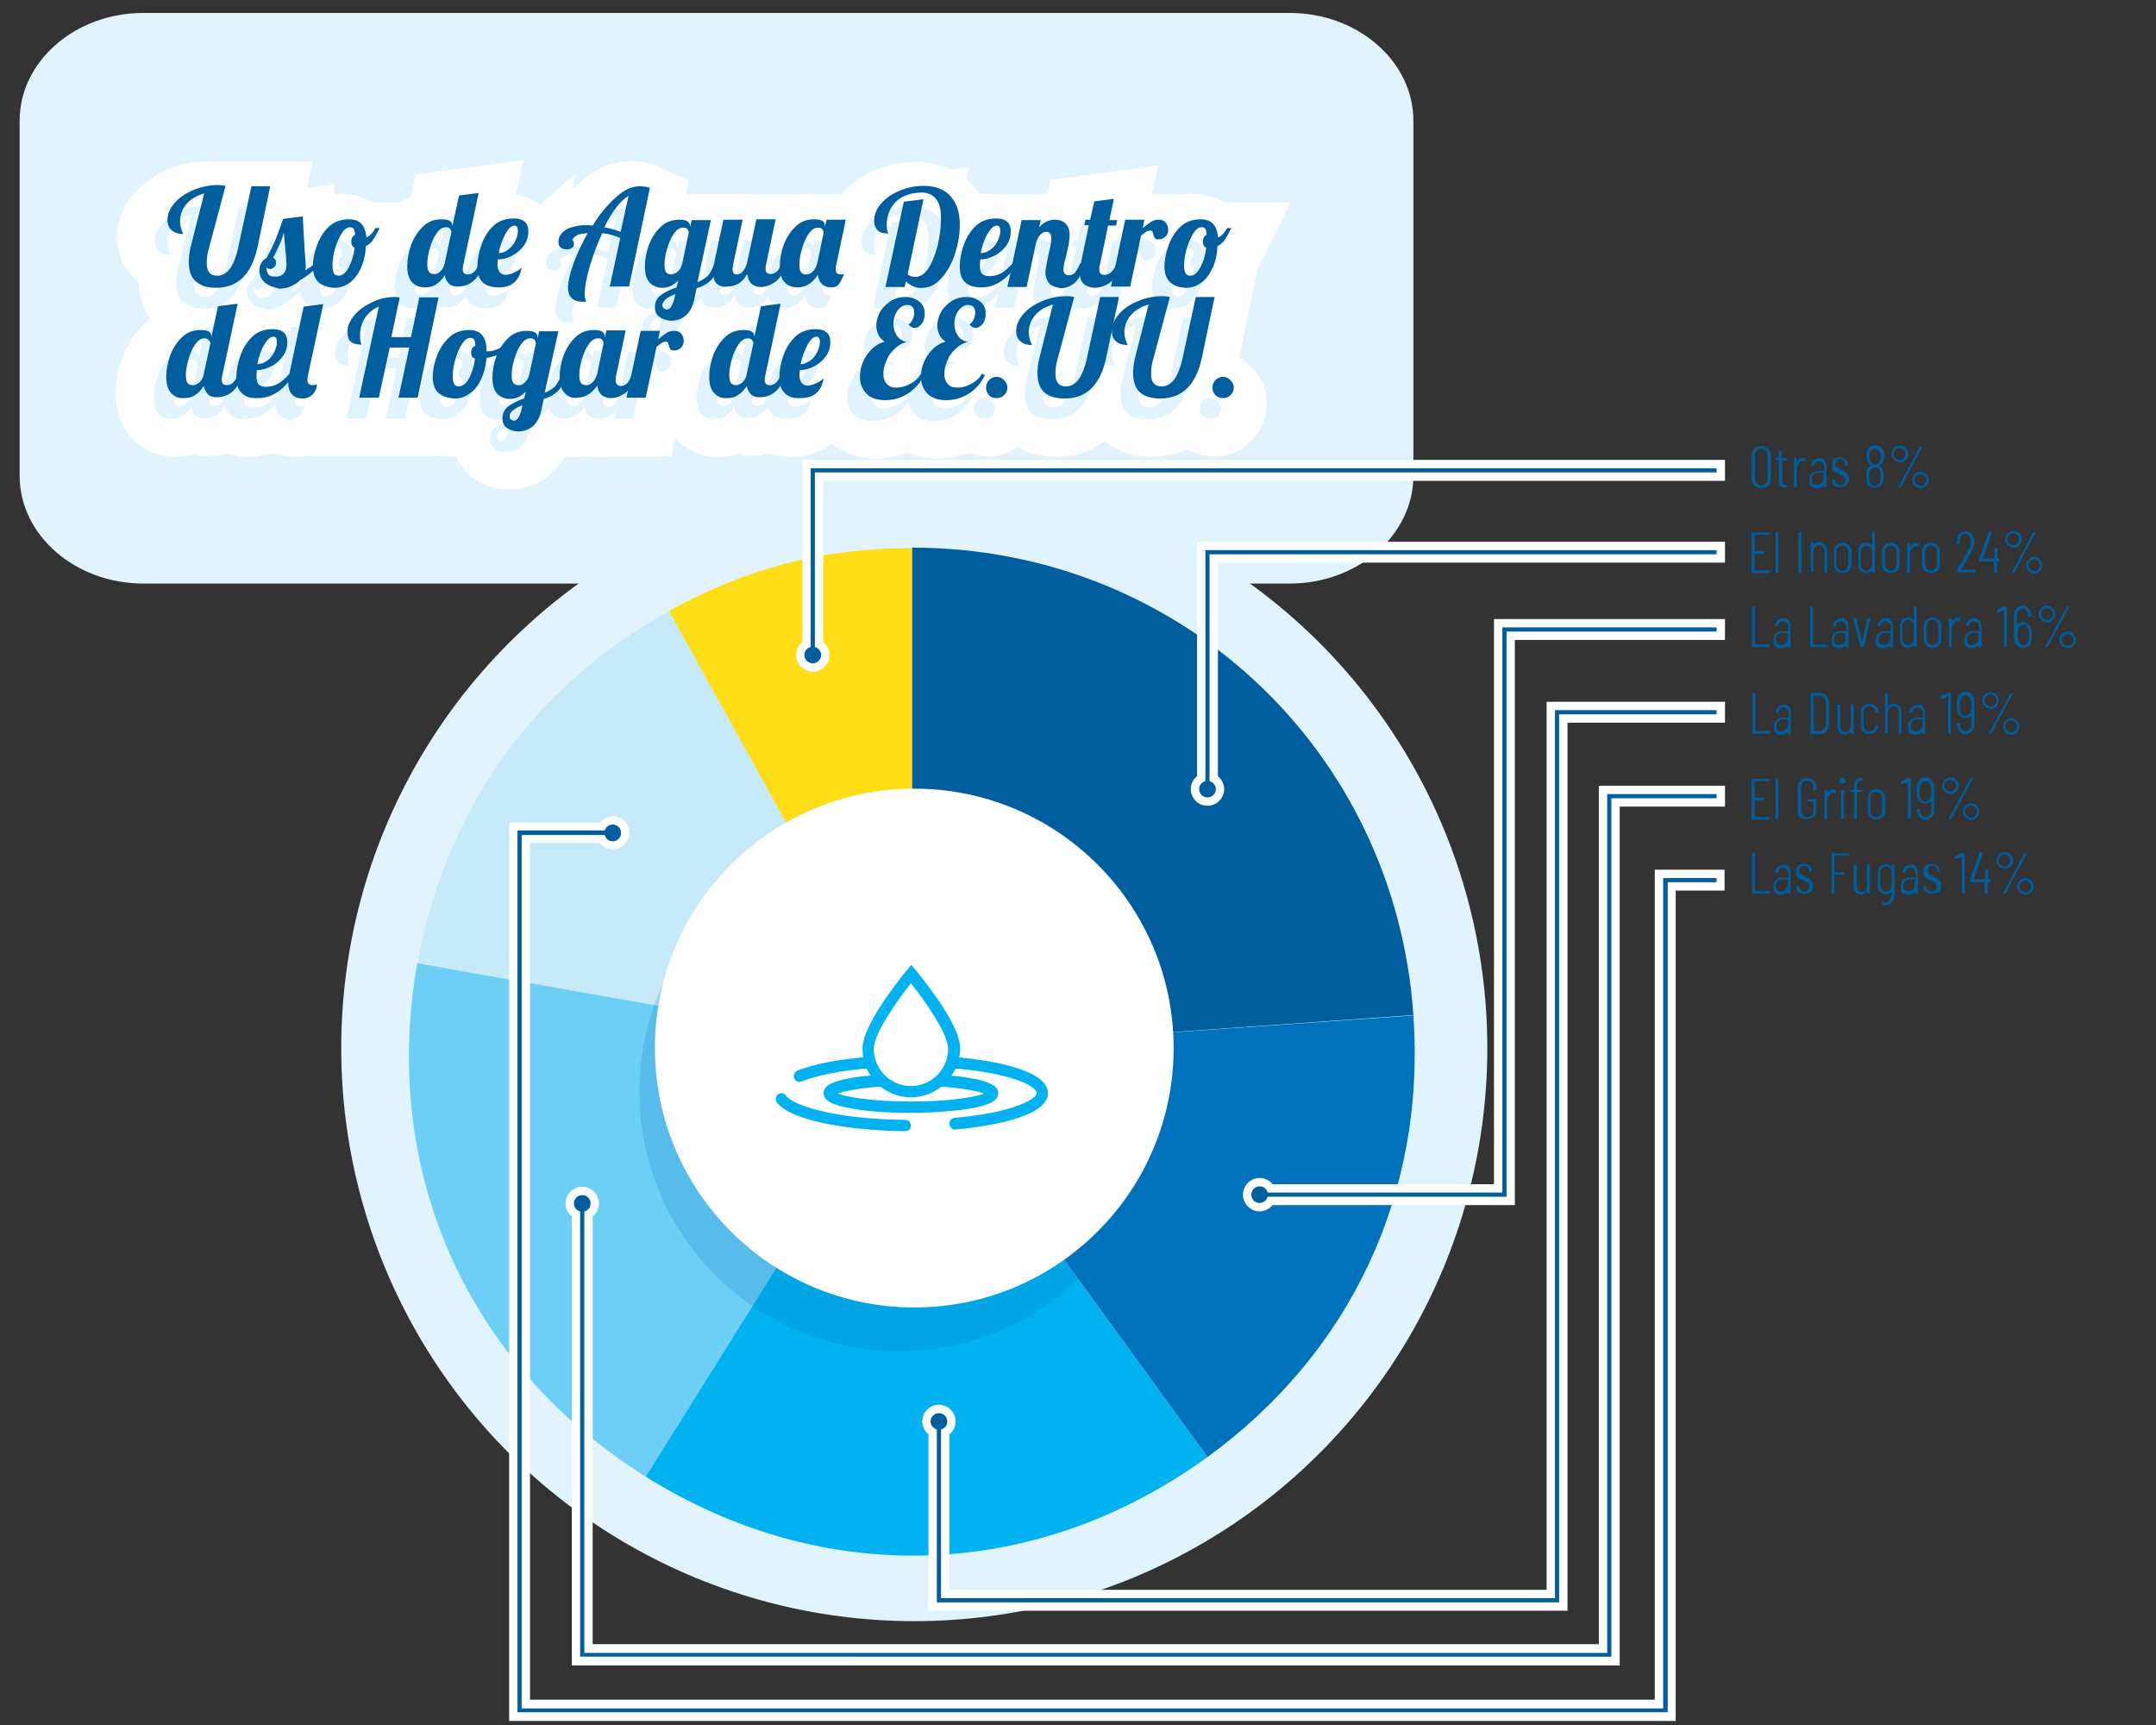 <?xml version="1.0" encoding="utf-8"?>
<!-- Generator: Adobe Illustrator 25.4.1, SVG Export Plug-In . SVG Version: 6.00 Build 0)  -->
<svg version="1.1" xmlns="http://www.w3.org/2000/svg" xmlns:xlink="http://www.w3.org/1999/xlink" x="0px" y="0px"
	 viewBox="0 0 516.2 413" style="enable-background:new 0 0 516.2 413;" xml:space="preserve">
<rect x="0" y="0" width="516.2" height="413" fill="#333333" stroke="none"/>
<style type="text/css">
	.st0{fill:#E1F4FD;}
	.st1{fill:#FFDE17;}
	.st2{fill:#C7EAFB;}
	.st3{fill:#6DCFF6;}
	.st4{fill:#00B3F0;}
	.st5{fill:#0072BC;}
	.st6{fill:#005E9E;}
	.st7{opacity:0.2;fill:#0072BC;enable-background:new    ;}
	.st8{fill:#FFFFFF;}
	.st9{display:none;fill:#FFFFFF;stroke:#FFFFFF;stroke-width:6;stroke-miterlimit:10;}
</style>
<g id="Layer_1">
	<path class="st0" d="M308.8,139.7H34.3c-16.3,0-29.6-11.6-29.6-25.8v-85C4.7,14.7,18,3.1,34.3,3.1h274.5
		c16.3,0,29.6,11.6,29.6,25.8v85C338.4,128.1,325.1,139.7,308.8,139.7z"/>
	<circle class="st0" cx="218.9" cy="250.9" r="137.2"/>
	<g>
		<g>
			<g>
				<g>
					<path class="st1" d="M218.4,251.5l-58.3-105.2c18.6-10.3,37.1-15.1,58.3-15.1V251.5z"/>
				</g>
			</g>
			<g>
				<g>
					<path class="st2" d="M218.4,251.5L100,230.6c6.5-36.6,27.6-66.3,60.2-84.3L218.4,251.5z"/>
				</g>
			</g>
			<g>
				<g>
					<path class="st3" d="M218.4,251.5l-63.8,102c-42.8-26.8-63.5-73.2-54.7-122.9L218.4,251.5z"/>
				</g>
			</g>
			<g>
				<g>
					<path class="st4" d="M218.4,251.5l70.7,97.3c-40.9,29.7-91.7,31.5-134.5,4.7L218.4,251.5z"/>
				</g>
			</g>
			<g>
				<g>
					<path class="st5" d="M218.4,251.5l120-8.4c3,42.4-14.9,80.7-49.3,105.7L218.4,251.5z"/>
				</g>
			</g>
			<g>
				<g>
					<path class="st6" d="M218.4,251.5V131.1c63.8,0,115.6,48.3,120,111.9L218.4,251.5z"/>
				</g>
			</g>
		</g>
	</g>
	<circle class="st7" cx="215.2" cy="261.4" r="62.1"/>
	<circle class="st8" cx="218.9" cy="250.9" r="62.1"/>
	<path class="st9" d="M256.1,48.4c-1.5,0-2.9,0.2-4.2,0.7l1.6-7.6l-14.2,1.9l-1.1,5.2c-1.1,0.1-2.2,0.3-3.3,0.7c0-0.1,0-0.2,0-0.3
		c0-1.9-0.7-3.6-2.1-5c-1.4-1.4-3.1-2.1-5-2.1s-3.7,0.7-5,2.1c-1,1-1.6,2.2-1.9,3.5l-9.5,1.3l-0.8,2.6c-0.2-0.3-0.5-0.5-0.7-0.7
		c-1-1-2.8-2.1-5.7-2.1c-0.5,0-1,0-1.5,0.1h-4.1l1.6-7.5l-5.1-0.4c-0.7-0.1-1.2-0.1-1.6-0.1c-2.4,0-4.8,0.5-7.1,1.6
		s-4.3,2.5-5.8,4.3c-1.2,1.4-2.1,3-2.5,4.6c-1.4-1.7-3.6-2.7-6.5-2.7c-2.5,0-4.8,0.7-6.6,2l-0.1-3.3l-8.2,1.1l1.6-7.6h-13.7
		l-0.1,0.5l-1.5-0.3c-0.8-0.2-1.7-0.3-2.8-0.3c-2.7,0-5.2,0.5-7.6,1.5c-2.5,1-4.5,2.5-6.1,4.2c-1.1,1.3-1.9,2.7-2.4,4.1
		c-0.7-0.7-1.6-1.1-2.5-1.4l0.1-0.3h-13.8l0,0c-1.6-0.4-3.6-0.4-5.3,0h-1.7l1.3-5.9l-14.2,2l-0.9,4h-5.7c-1.2-0.2-2.6-0.2-3.9,0
		l2.9-7.9h-23l-0.1,0.2L54,40.8c-0.7-0.1-1.2-0.1-1.6-0.1c-2.4,0-4.8,0.5-7.1,1.6s-4.3,2.5-5.8,4.3c-1.8,2.1-2.8,4.5-2.8,6.9
		c0,3.1,1.3,4.9,2.4,5.8c1.4,1.2,3.2,1.8,5.5,1.8h0.1l0.2,10l-4.6,0.6l-0.9,4h-1.1l-2,10.3h1l-0.8,3.6c-0.2,1.2-0.4,2.2-0.4,3
		c0,2.5,0.8,4.5,2.2,6c1.5,1.5,3.5,2.3,5.7,2.3c0.6,0,1.3-0.1,2-0.2h10.5l0.2-0.8c1.1,0.6,2.5,1,4.3,1c1.5,0,3-0.4,4.3-1.1
		c1.4,0.7,3,1.1,4.8,1.1c0.1,0,0.2,0,0.3,0l0,0h24.3c0.3,0,0.6,0,0.9,0c3.6,0,6.7-1.1,9.1-3.3c0.3,0.4,0.6,0.8,1,1.2
		c1.3,1.3,3.1,2.1,5,2.1s3.6-0.7,5-2c0,0,0,0,0.1-0.1c0.7,0.6,1.4,1,2.3,1.4c1.6,0.7,3.4,1.1,5.4,1.1c2.3,0,4.4-0.5,6.3-1.4
		c0.8-0.4,1.6-0.9,2.3-1.4c0.1,0.1,0.2,0.2,0.3,0.3c0.5,0.5,1.1,1,1.7,1.3l1.9,0.6c0.4,0.1,0.9,0.1,1.4,0.1s0.9,0,1.4-0.1h8.1h4.2
		H170l0.2-1c1.4,0.8,3.1,1.1,5,1.1c0.9,0,1.8-0.1,2.6-0.3v0.2h21.7l0.2-0.8c1.1,0.6,2.5,1,4.3,1c1.5,0,3-0.4,4.3-1.1
		c1.4,0.7,3,1.1,4.8,1.1c5.3,0,9-3.2,10-8.4l1.1-5.8c0.4-1,0.6-2,0.7-3.1l0,0v-0.1c0-0.2,0-0.3,0-0.5s0-0.3,0-0.5v-8.6
		c0.3,0,0.6,0,0.9,0c1.6,0,3.2-0.4,4.8-1.2c1.3,0.8,2.8,1.2,4.4,1.2c1.5,0,3-0.3,4.3-1c1.1,0.5,2.3,0.8,3.6,0.8c1.6,0,3.2-0.3,4.5-1
		c1.4,0.8,3.1,1.2,5.1,1.2c5.3,0,9-3.2,10-8.4l1.1-5.8c0.5-1.2,0.7-2.4,0.7-3.7C264.1,51.4,261,48.4,256.1,48.4z"/>
	<g>
		<g>
			<path class="st6" d="M194.6,159.7c-1.6,0-3-1.3-3-3c0-1.1,0.6-2,1.5-2.6V111H412v3H196.1v40.1c0.9,0.5,1.5,1.5,1.5,2.6
				C197.6,158.4,196.3,159.7,194.6,159.7z"/>
			<path class="st8" d="M411,112.1v1H195.1v41.8c0.8,0.2,1.5,1,1.5,1.9c0,1.1-0.9,2-2,2s-2-0.9-2-2c0-0.9,0.6-1.7,1.5-1.9v-42.8
				L411,112.1 M413,110.1h-2H194.1h-2v2v41.6c-0.9,0.7-1.5,1.9-1.5,3.1c0,2.2,1.8,4,4,4s4-1.8,4-4c0-1.2-0.6-2.3-1.5-3.1v-38.6H411
				h2v-2v-1V110.1L413,110.1z"/>
		</g>
		<g>
			<path class="st6" d="M289.1,191.8c-1.6,0-3-1.3-3-3c0-1.1,0.6-2,1.5-2.6v-55.6H412v3H290.6v52.6c0.9,0.5,1.5,1.5,1.5,2.6
				C292,190.5,290.7,191.8,289.1,191.8z"/>
			<path class="st8" d="M411,131.7v1H289.6V187c0.8,0.2,1.5,1,1.5,1.9c0,1.1-0.9,2-2,2s-2-0.9-2-2c0-0.9,0.6-1.7,1.5-1.9v-55.3H411
				 M413,129.7h-2H288.6h-2v2v54.1c-0.9,0.7-1.5,1.9-1.5,3.1c0,2.2,1.8,4,4,4s4-1.8,4-4c0-1.2-0.6-2.3-1.5-3.1v-51.1H411h2v-2v-1
				V129.7L413,129.7z"/>
		</g>
		<g>
			<path class="st6" d="M301.6,289c-1.6,0-3-1.3-3-3s1.3-3,3-3c1.1,0,2,0.6,2.6,1.5h54.6V149.2H412v3h-50.3v135.3h-57.6
				C303.6,288.4,302.6,289,301.6,289z"/>
			<path class="st8" d="M411,150.2v1h-50.3v135.3h-57.2c-0.2,0.8-1,1.5-1.9,1.5c-1.1,0-2-0.9-2-2s0.9-2,2-2c0.9,0,1.7,0.6,1.9,1.5
				h56.2V150.2H411 M413,148.2h-2h-51.3h-2v2v133.3h-53c-0.7-0.9-1.9-1.5-3.1-1.5c-2.2,0-4,1.8-4,4s1.8,4,4,4c1.2,0,2.3-0.6,3.1-1.5
				h56h2v-2V153.2H411h2v-2v-1V148.2L413,148.2z"/>
		</g>
		<g>
			<path class="st6" d="M223.3,384.6v-41.7c-0.9-0.5-1.5-1.5-1.5-2.6c0-1.6,1.3-3,3-3c1.6,0,3,1.3,3,3c0,1.1-0.6,2-1.5,2.6v38.7h145
				V169H412v3h-37.7v212.6H223.3z"/>
			<path class="st8" d="M411,170v1h-37.7v212.6h-149v-41.4c-0.8-0.2-1.5-1-1.5-1.9c0-1.1,0.9-2,2-2s2,0.9,2,2c0,0.9-0.6,1.7-1.5,1.9
				v40.4h147V170H411 M413,168h-2h-38.7h-2v2v210.6h-143v-37.2c0.9-0.7,1.5-1.9,1.5-3.1c0-2.2-1.8-4-4-4s-4,1.8-4,4
				c0,1.2,0.6,2.3,1.5,3.1v40.2v2h2h149h2v-2V173H411h2v-2v-1V168L413,168z"/>
		</g>
		<g>
			<path class="st6" d="M137.9,397.7v-107c-0.9-0.5-1.5-1.5-1.5-2.6c0-1.6,1.3-3,3-3c1.6,0,3,1.3,3,3c0,1.1-0.6,2-1.5,2.6v104h242.9
				V189.1H412v3h-25.2v205.5H137.9V397.7z"/>
			<path class="st8" d="M411,190.1v1h-25.2v205.5H138.9V290c-0.8-0.2-1.5-1-1.5-1.9c0-1.1,0.9-2,2-2s2,0.9,2,2
				c0,0.9-0.6,1.7-1.5,1.9v105.7h244.9V190.1H411 M413,188.1h-2h-26.2h-2v2v203.5H141.9V291.2c0.9-0.7,1.5-1.9,1.5-3.1
				c0-2.2-1.8-4-4-4s-4,1.8-4,4c0,1.2,0.6,2.3,1.5,3.1v105.5v2h2h246.9h2v-2V193.1H411h2v-2v-1V188.1L413,188.1z"/>
		</g>
		<g>
			<path class="st6" d="M122.9,410.9V197.8h21.2c0.5-0.9,1.5-1.5,2.6-1.5c1.6,0,3,1.3,3,3s-1.3,3-3,3c-1.1,0-2-0.6-2.6-1.5h-18.2
				v207.1h271.3V209.2H412v3h-11.7v198.7H122.9z"/>
			<path class="st8" d="M146.7,197.4c1.1,0,2,0.9,2,2s-0.9,2-2,2c-0.9,0-1.7-0.6-1.9-1.5h-19.9V409h273.3V210.2H411v1h-11.7v198.7
				H123.9V198.8h20.9C145,198,145.8,197.4,146.7,197.4 M146.7,195.4c-1.2,0-2.3,0.6-3.1,1.5h-19.7h-2v2V410v2h2h275.3h2v-2V213.2
				h9.7h2v-2v-1v-2h-2h-12.7h-2v2v196.7H126.9V201.8h16.7c0.7,0.9,1.9,1.5,3.1,1.5c2.2,0,4-1.8,4-4
				C150.7,197.2,148.9,195.4,146.7,195.4L146.7,195.4z"/>
		</g>
	</g>
	<g>
		<g>
			<g>
				<path class="st4" d="M218.1,262.7c-6.4,0-11.6-5.2-11.6-11.6c0-2.6,1.8-6.6,5.4-11.9c2.6-3.8,5.1-6.8,5.2-6.9l1.1-1.3l1.1,1.3
					c0.1,0.1,2.6,3.2,5.2,6.9c3.6,5.2,5.4,9.2,5.4,11.9C229.7,257.5,224.5,262.7,218.1,262.7z M218.1,235.4c-3.2,4-8.9,12-8.9,15.7
					c0,4.9,4,8.9,8.9,8.9s8.9-4,8.9-8.9C227,247.4,221.3,239.4,218.1,235.4z"/>
			</g>
		</g>
		<g>
			<g>
				<path class="st4" d="M218.1,266.4c-5.3,0-10.3-0.3-14-1c-4.8-0.8-6.9-1.9-6.9-3.7c0-1,0-3.6,13.9-4.4l0.2,2.8
					c-5.8,0.4-9.2,1.1-10.7,1.7c2.1,0.8,8,1.9,17.5,1.9c9.6,0,15.4-1.1,17.5-1.9c-1.5-0.6-4.9-1.3-10.7-1.7l0.2-2.8
					c13.9,0.9,13.9,3.5,13.9,4.4c0,1.8-2.1,2.9-6.9,3.7C228.4,266,223.4,266.4,218.1,266.4z"/>
			</g>
		</g>
		<g>
			<g>
				<path class="st4" d="M190.2,258.2L190.2,258.2c-0.4-0.8,0-1.6,0.7-1.9c4.1-1.6,10.1-2.8,17.4-3.3l0.2,2.7
					c-6.9,0.5-12.8,1.7-16.6,3.2C191.3,259.2,190.5,258.9,190.2,258.2z"/>
			</g>
		</g>
		<g>
			<g>
				<path class="st4" d="M216.7,270.8c-11.6-0.1-27.1-2.1-30.7-6.9c-0.7-0.9,0-2.2,1.1-2.2l0,0c0.4,0,0.9,0.2,1.1,0.6
					c1.5,2.2,11.2,5.6,28.5,5.8c0.8,0,1.4,0.6,1.4,1.4l0,0C218.1,270.2,217.5,270.8,216.7,270.8z"/>
			</g>
		</g>
		<g>
			<g>
				<path class="st4" d="M227.3,269.1L227.3,269.1c-0.1-0.7,0.5-1.4,1.2-1.5c5.7-0.5,10.7-1.4,14.3-2.6c4.2-1.4,5.4-2.7,5.4-3.3
					c0-1.8-6.5-4.9-20.5-6l0.2-2.7c5.4,0.4,23,2.3,23,8.7c0,6-15.5,8.1-22.2,8.7C228.1,270.5,227.4,269.9,227.3,269.1z"/>
			</g>
		</g>
	</g>
</g>
<g id="Layer_2">
	<g>
		<path class="st6" d="M420,116.2c-0.4-0.4-0.6-1-0.6-1.7v-5.3c0-0.7,0.2-1.3,0.6-1.7c0.4-0.4,1-0.7,1.7-0.7c0.7,0,1.2,0.2,1.7,0.7
			c0.4,0.4,0.6,1,0.6,1.7v5.3c0,0.7-0.2,1.3-0.6,1.7c-0.4,0.4-1,0.7-1.7,0.7C421,116.8,420.4,116.6,420,116.2z M422.8,115.7
			c0.3-0.3,0.4-0.7,0.4-1.2v-5.4c0-0.5-0.1-0.9-0.4-1.2c-0.3-0.3-0.7-0.5-1.1-0.5c-0.5,0-0.8,0.2-1.1,0.5c-0.3,0.3-0.4,0.7-0.4,1.2
			v5.4c0,0.5,0.1,0.9,0.4,1.2c0.3,0.3,0.7,0.5,1.1,0.5C422.1,116.2,422.5,116,422.8,115.7z"/>
		<path class="st6" d="M427.9,110.2h-1.1c0,0-0.1,0-0.1,0.1v4.5c0,0.5,0.1,0.8,0.2,1c0.2,0.2,0.4,0.3,0.8,0.3h0.1
			c0.1,0,0.1,0,0.1,0.1v0.4c0,0.1,0,0.1-0.1,0.1h-0.3c-0.5,0-0.9-0.1-1.2-0.4c-0.3-0.2-0.4-0.7-0.4-1.4v-4.7c0,0,0-0.1-0.1-0.1h-0.6
			c-0.1,0-0.1,0-0.1-0.1v-0.3c0-0.1,0-0.1,0.1-0.1h0.6c0,0,0.1,0,0.1-0.1V108c0-0.1,0-0.1,0.1-0.1h0.4c0.1,0,0.1,0,0.1,0.1v1.6
			c0,0,0,0.1,0.1,0.1h1.1c0.1,0,0.1,0,0.1,0.1v0.3C428,110.2,428,110.2,427.9,110.2z"/>
		<path class="st6" d="M432.2,109.7c0.1,0,0.1,0.1,0.1,0.2l-0.1,0.5c0,0.1-0.1,0.1-0.2,0.1c-0.1-0.1-0.3-0.1-0.5-0.1
			c-0.4,0-0.7,0.2-0.9,0.6c-0.2,0.4-0.4,0.8-0.4,1.3v4.3c0,0.1,0,0.1-0.1,0.1h-0.5c-0.1,0-0.1,0-0.1-0.1v-6.8c0-0.1,0-0.1,0.1-0.1
			h0.5c0.1,0,0.1,0,0.1,0.1v0.9c0,0,0,0,0,0s0,0,0,0c0.1-0.3,0.3-0.6,0.5-0.8c0.2-0.2,0.5-0.3,0.8-0.3
			C431.8,109.6,432,109.6,432.2,109.7z"/>
		<path class="st6" d="M436.8,110.2c0.4,0.4,0.5,1,0.5,1.7v4.7c0,0.1,0,0.1-0.1,0.1h-0.5c-0.1,0-0.1,0-0.1-0.1v-0.5c0,0,0,0,0,0
			s0,0,0,0c-0.3,0.5-0.9,0.8-1.6,0.8c-0.5,0-0.9-0.1-1.3-0.4c-0.4-0.3-0.5-0.8-0.5-1.5c0-0.8,0.2-1.3,0.7-1.7c0.4-0.4,1-0.5,1.7-0.5
			h1.1c0,0,0.1,0,0.1-0.1v-0.6c0-0.5-0.1-0.9-0.3-1.2c-0.2-0.3-0.6-0.5-1-0.5c-0.3,0-0.6,0.1-0.8,0.3c-0.2,0.2-0.4,0.5-0.4,0.8
			c0,0.1,0,0.1-0.1,0.1l-0.5,0c0,0-0.1,0-0.1,0s0-0.1,0-0.1c0.1-0.5,0.3-0.9,0.7-1.3s0.8-0.5,1.4-0.5
			C435.9,109.5,436.4,109.7,436.8,110.2z M436.1,115.7c0.3-0.3,0.5-0.7,0.5-1.1v-1.3c0,0,0-0.1-0.1-0.1h-1.1c-0.5,0-0.9,0.1-1.2,0.4
			s-0.4,0.7-0.4,1.2c0,0.5,0.1,0.8,0.3,1c0.2,0.2,0.5,0.3,0.9,0.3C435.5,116.2,435.8,116,436.1,115.7z"/>
		<path class="st6" d="M439.3,116.3c-0.4-0.3-0.6-0.8-0.6-1.3v-0.1c0-0.1,0-0.1,0.1-0.1h0.4c0.1,0,0.1,0,0.1,0.1v0.1
			c0,0.3,0.1,0.6,0.4,0.8c0.2,0.2,0.6,0.3,0.9,0.3c0.4,0,0.7-0.1,0.9-0.3c0.2-0.2,0.3-0.5,0.3-0.9c0-0.3-0.1-0.5-0.2-0.7
			s-0.3-0.3-0.5-0.4c-0.2-0.1-0.5-0.2-0.8-0.4c-0.4-0.1-0.7-0.3-0.9-0.4c-0.2-0.1-0.4-0.3-0.6-0.6s-0.2-0.6-0.2-1
			c0-0.6,0.2-1,0.5-1.4s0.8-0.5,1.4-0.5c0.6,0,1.1,0.2,1.4,0.5c0.4,0.3,0.5,0.8,0.5,1.3v0c0,0.1,0,0.1-0.1,0.1h-0.4
			c-0.1,0-0.1,0-0.1-0.1v-0.1c0-0.3-0.1-0.6-0.3-0.9s-0.5-0.4-0.9-0.4s-0.7,0.1-0.9,0.3c-0.2,0.2-0.3,0.5-0.3,0.9
			c0,0.3,0.1,0.5,0.2,0.6s0.3,0.3,0.5,0.4c0.2,0.1,0.4,0.2,0.8,0.4c0.4,0.2,0.7,0.3,0.9,0.5c0.2,0.1,0.5,0.3,0.6,0.6
			c0.2,0.3,0.3,0.6,0.3,1c0,0.6-0.2,1-0.5,1.4c-0.4,0.3-0.8,0.5-1.4,0.5C440.1,116.8,439.7,116.6,439.3,116.3z"/>
		<path class="st6" d="M449.9,111.5c0.3,0.2,0.6,0.4,0.8,0.8c0.2,0.4,0.3,1,0.3,1.7c0,0.5-0.1,0.9-0.2,1.3c-0.2,0.5-0.4,0.8-0.7,1.1
			s-0.7,0.4-1.2,0.4c-0.5,0-0.9-0.1-1.2-0.4c-0.3-0.3-0.6-0.6-0.7-1.1c-0.1-0.4-0.2-0.9-0.2-1.4c0-0.6,0.1-1.1,0.3-1.6
			c0.2-0.4,0.4-0.7,0.8-0.9c0,0,0-0.1,0-0.1c-0.3-0.2-0.6-0.4-0.7-0.7c-0.2-0.4-0.3-0.9-0.3-1.5c0-0.6,0.1-1.1,0.3-1.5
			c0.2-0.3,0.4-0.6,0.7-0.7c0.3-0.2,0.7-0.3,1.1-0.3s0.8,0.1,1.1,0.3c0.3,0.2,0.5,0.4,0.7,0.7c0.2,0.4,0.3,0.9,0.3,1.5
			c0,0.6-0.1,1.1-0.3,1.4C450.5,111,450.3,111.3,449.9,111.5C449.9,111.5,449.9,111.5,449.9,111.5z M447.8,110.5
			c0.2,0.5,0.6,0.7,1.1,0.7c0.6,0,0.9-0.3,1.2-0.8c0.1-0.3,0.2-0.7,0.2-1.1c0-0.5-0.1-0.9-0.3-1.2c-0.2-0.4-0.6-0.7-1.1-0.7
			c-0.5,0-0.9,0.2-1.1,0.7c-0.2,0.3-0.2,0.7-0.2,1.2C447.5,109.8,447.6,110.2,447.8,110.5z M450.3,114c0-0.5-0.1-1-0.2-1.3
			c-0.2-0.6-0.6-0.8-1.2-0.8c-0.3,0-0.5,0.1-0.7,0.2c-0.2,0.2-0.4,0.4-0.5,0.7c-0.1,0.3-0.2,0.8-0.2,1.3c0,0.4,0,0.8,0.1,1.1
			c0.1,0.3,0.3,0.6,0.5,0.8c0.2,0.2,0.5,0.3,0.8,0.3c0.3,0,0.6-0.1,0.8-0.3c0.2-0.2,0.4-0.5,0.5-0.8
			C450.2,114.7,450.3,114.4,450.3,114z"/>
		<path class="st6" d="M453.9,110.4c-0.3-0.2-0.5-0.4-0.7-0.7s-0.3-0.6-0.3-1c0-0.3,0.1-0.7,0.3-1c0.2-0.3,0.4-0.5,0.7-0.7
			c0.3-0.2,0.6-0.3,1-0.3c0.3,0,0.7,0.1,1,0.3c0.3,0.2,0.5,0.4,0.7,0.7c0.2,0.3,0.3,0.6,0.3,1c0,0.4-0.1,0.7-0.3,1s-0.4,0.5-0.7,0.7
			s-0.6,0.3-1,0.3C454.5,110.6,454.2,110.6,453.9,110.4z M455.8,109.7c0.3-0.3,0.4-0.6,0.4-1c0-0.4-0.1-0.7-0.4-1
			c-0.3-0.3-0.6-0.4-1-0.4c-0.4,0-0.7,0.1-1,0.4c-0.3,0.3-0.4,0.6-0.4,1c0,0.4,0.1,0.8,0.4,1s0.6,0.4,1,0.4
			C455.2,110.2,455.6,110,455.8,109.7z M454.5,116.7c0,0,0-0.1,0-0.1l5.1-9.5c0-0.1,0.1-0.1,0.2-0.1h0.3c0.1,0,0.1,0,0.1,0
			s0,0.1,0,0.1l-5.1,9.5c0,0.1-0.1,0.1-0.2,0.1h-0.3C454.5,116.7,454.5,116.7,454.5,116.7z M458.9,116.6c-0.3-0.2-0.5-0.4-0.7-0.7
			c-0.2-0.3-0.3-0.6-0.3-1c0-0.4,0.1-0.7,0.3-1c0.2-0.3,0.4-0.5,0.7-0.7c0.3-0.2,0.6-0.3,1-0.3c0.3,0,0.6,0.1,0.9,0.3
			c0.3,0.2,0.5,0.4,0.7,0.7s0.3,0.6,0.3,1c0,0.4-0.1,0.7-0.3,1c-0.2,0.3-0.4,0.5-0.7,0.7c-0.3,0.2-0.6,0.3-0.9,0.3
			C459.5,116.8,459.2,116.8,458.9,116.6z M460.8,115.9c0.3-0.3,0.4-0.6,0.4-1c0-0.4-0.1-0.7-0.4-1c-0.3-0.3-0.6-0.4-1-0.4
			c-0.4,0-0.7,0.1-1,0.4c-0.3,0.3-0.4,0.6-0.4,1c0,0.4,0.1,0.8,0.4,1s0.6,0.4,1,0.4C460.2,116.4,460.5,116.2,460.8,115.9z"/>
	</g>
	<g>
		<path class="st6" d="M423.5,128h-3.3c0,0-0.1,0-0.1,0.1v3.8c0,0,0,0.1,0.1,0.1h2.1c0.1,0,0.1,0,0.1,0.1v0.4c0,0.1,0,0.1-0.1,0.1
			h-2.1c0,0-0.1,0-0.1,0.1v3.8c0,0,0,0.1,0.1,0.1h3.3c0.1,0,0.1,0,0.1,0.1v0.4c0,0.1,0,0.1-0.1,0.1h-4c-0.1,0-0.1,0-0.1-0.1v-9.5
			c0-0.1,0-0.1,0.1-0.1h4c0.1,0,0.1,0,0.1,0.1v0.4C423.7,127.9,423.6,128,423.5,128z"/>
		<path class="st6" d="M425.1,137v-9.5c0-0.1,0-0.1,0.1-0.1h0.5c0.1,0,0.1,0,0.1,0.1v9.5c0,0.1,0,0.1-0.1,0.1h-0.5
			C425.2,137.1,425.1,137.1,425.1,137z"/>
		<path class="st6" d="M430.6,137v-9.5c0-0.1,0-0.1,0.1-0.1h0.5c0.1,0,0.1,0,0.1,0.1v9.5c0,0.1,0,0.1-0.1,0.1h-0.5
			C430.7,137.1,430.6,137.1,430.6,137z"/>
		<path class="st6" d="M437,130.5c0.3,0.4,0.5,0.9,0.5,1.6v4.8c0,0.1,0,0.1-0.1,0.1h-0.5c-0.1,0-0.1,0-0.1-0.1v-4.8
			c0-0.5-0.1-0.9-0.3-1.2c-0.2-0.3-0.5-0.4-0.9-0.4c-0.4,0-0.7,0.1-1,0.4s-0.4,0.7-0.4,1.2v4.7c0,0.1,0,0.1-0.1,0.1h-0.5
			c-0.1,0-0.1,0-0.1-0.1v-6.8c0-0.1,0-0.1,0.1-0.1h0.5c0.1,0,0.1,0,0.1,0.1v0.5c0,0,0,0,0,0c0,0,0,0,0,0c0.3-0.5,0.8-0.8,1.5-0.8
			C436.3,130,436.7,130.1,437,130.5z"/>
		<path class="st6" d="M439.7,136.6c-0.4-0.4-0.6-0.9-0.6-1.5V132c0-0.6,0.2-1.1,0.6-1.5s0.9-0.6,1.5-0.6c0.6,0,1.1,0.2,1.5,0.6
			s0.6,0.9,0.6,1.5v3.1c0,0.6-0.2,1.1-0.6,1.5c-0.4,0.4-0.9,0.6-1.5,0.6C440.5,137.2,440,137,439.7,136.6z M442.1,136.2
			c0.3-0.3,0.4-0.6,0.4-1.1v-3c0-0.4-0.1-0.8-0.4-1.1c-0.3-0.3-0.6-0.4-1-0.4c-0.4,0-0.7,0.1-1,0.4c-0.2,0.3-0.4,0.6-0.4,1.1v3
			c0,0.4,0.1,0.8,0.4,1.1s0.6,0.4,1,0.4C441.6,136.6,441.9,136.4,442.1,136.2z"/>
		<path class="st6" d="M448.3,127.3h0.5c0.1,0,0.1,0,0.1,0.1v9.5c0,0.1,0,0.1-0.1,0.1h-0.5c-0.1,0-0.1,0-0.1-0.1v-0.4c0,0,0,0,0,0
			c0,0,0,0,0,0c-0.2,0.2-0.4,0.4-0.6,0.5c-0.2,0.1-0.5,0.2-0.8,0.2c-0.6,0-1-0.2-1.4-0.6c-0.3-0.4-0.5-0.9-0.5-1.5V132
			c0-0.6,0.2-1.1,0.5-1.5s0.8-0.6,1.4-0.6c0.3,0,0.5,0.1,0.8,0.2c0.2,0.1,0.4,0.3,0.6,0.5c0,0,0,0,0,0c0,0,0,0,0,0v-3.1
			C448.2,127.4,448.2,127.3,448.3,127.3z M447.8,136.2c0.2-0.3,0.4-0.6,0.4-1.1v-3c0-0.4-0.1-0.8-0.4-1.1c-0.2-0.3-0.6-0.4-0.9-0.4
			c-0.4,0-0.7,0.1-1,0.4c-0.3,0.3-0.4,0.6-0.4,1.1v3c0,0.4,0.1,0.8,0.4,1.1s0.6,0.4,1,0.4C447.3,136.6,447.6,136.4,447.8,136.2z"/>
		<path class="st6" d="M451.2,136.6c-0.4-0.4-0.6-0.9-0.6-1.5V132c0-0.6,0.2-1.1,0.6-1.5s0.9-0.6,1.5-0.6c0.6,0,1.1,0.2,1.5,0.6
			s0.6,0.9,0.6,1.5v3.1c0,0.6-0.2,1.1-0.6,1.5c-0.4,0.4-0.9,0.6-1.5,0.6C452.1,137.2,451.6,137,451.2,136.6z M453.7,136.2
			c0.3-0.3,0.4-0.6,0.4-1.1v-3c0-0.4-0.1-0.8-0.4-1.1c-0.3-0.3-0.6-0.4-1-0.4c-0.4,0-0.7,0.1-1,0.4c-0.2,0.3-0.4,0.6-0.4,1.1v3
			c0,0.4,0.1,0.8,0.4,1.1s0.6,0.4,1,0.4C453.1,136.6,453.4,136.4,453.7,136.2z"/>
		<path class="st6" d="M459.3,130.1c0.1,0,0.1,0.1,0.1,0.2l-0.1,0.5c0,0.1-0.1,0.1-0.2,0.1c-0.1-0.1-0.3-0.1-0.5-0.1
			c-0.4,0-0.7,0.2-0.9,0.6c-0.2,0.4-0.4,0.8-0.4,1.3v4.3c0,0.1,0,0.1-0.1,0.1h-0.5c-0.1,0-0.1,0-0.1-0.1v-6.8c0-0.1,0-0.1,0.1-0.1
			h0.5c0.1,0,0.1,0,0.1,0.1v0.9c0,0,0,0,0,0s0,0,0,0c0.1-0.3,0.3-0.6,0.5-0.8c0.2-0.2,0.5-0.3,0.8-0.3
			C458.9,130,459.1,130,459.3,130.1z"/>
		<path class="st6" d="M460.8,136.6c-0.4-0.4-0.6-0.9-0.6-1.5V132c0-0.6,0.2-1.1,0.6-1.5s0.9-0.6,1.5-0.6c0.6,0,1.1,0.2,1.5,0.6
			s0.6,0.9,0.6,1.5v3.1c0,0.6-0.2,1.1-0.6,1.5c-0.4,0.4-0.9,0.6-1.5,0.6C461.7,137.2,461.2,137,460.8,136.6z M463.3,136.2
			c0.3-0.3,0.4-0.6,0.4-1.1v-3c0-0.4-0.1-0.8-0.4-1.1c-0.3-0.3-0.6-0.4-1-0.4c-0.4,0-0.7,0.1-1,0.4c-0.2,0.3-0.4,0.6-0.4,1.1v3
			c0,0.4,0.1,0.8,0.4,1.1s0.6,0.4,1,0.4C462.7,136.6,463.1,136.4,463.3,136.2z"/>
		<path class="st6" d="M469.5,136.4C469.5,136.4,469.5,136.5,469.5,136.4l3.4,0c0.1,0,0.1,0,0.1,0.1v0.4c0,0.1,0,0.1-0.1,0.1h-4.2
			c-0.1,0-0.1,0-0.1-0.1v-0.4c0-0.1,0-0.1,0-0.2c0.1-0.1,0.1-0.2,0.2-0.3c0.2-0.4,0.6-1,1-1.7s0.9-1.5,1.2-2c0.6-1.1,0.9-2,0.9-2.7
			c0-0.5-0.1-0.9-0.4-1.3c-0.2-0.3-0.6-0.5-1-0.5c-0.4,0-0.7,0.2-1,0.5c-0.2,0.3-0.4,0.7-0.3,1.3v0.5c0,0.1,0,0.1-0.1,0.1h-0.5
			c-0.1,0-0.1,0-0.1-0.1v-0.5c0-0.7,0.2-1.3,0.6-1.7c0.4-0.4,0.9-0.7,1.5-0.7c0.6,0,1.1,0.2,1.5,0.7s0.6,1,0.6,1.7
			c0,0.8-0.3,1.9-1,3c-0.3,0.5-0.7,1.2-1.2,2.1L469.5,136.4C469.5,136.4,469.5,136.4,469.5,136.4z"/>
		<path class="st6" d="M478.7,133.9v0.4c0,0.1,0,0.1-0.1,0.1h-0.4c0,0-0.1,0-0.1,0.1v2.5c0,0.1,0,0.1-0.1,0.1h-0.5
			c-0.1,0-0.1,0-0.1-0.1v-2.5c0,0,0-0.1-0.1-0.1H474c-0.1,0-0.1,0-0.1-0.1v-0.4c0,0,0-0.1,0-0.2l2.2-6.3c0-0.1,0.1-0.1,0.2-0.1h0.5
			c0.1,0,0.1,0.1,0.1,0.2l-2.1,6.2c0,0,0,0,0,0c0,0,0,0,0,0h2.6c0,0,0.1,0,0.1-0.1v-2.3c0-0.1,0-0.1,0.1-0.1h0.5
			c0.1,0,0.1,0,0.1,0.1v2.3c0,0,0,0.1,0.1,0.1h0.4C478.7,133.7,478.7,133.8,478.7,133.9z"/>
		<path class="st6" d="M481.1,130.8c-0.3-0.2-0.5-0.4-0.7-0.7s-0.3-0.6-0.3-1c0-0.3,0.1-0.7,0.3-1c0.2-0.3,0.4-0.5,0.7-0.7
			c0.3-0.2,0.6-0.3,1-0.3c0.3,0,0.7,0.1,1,0.3c0.3,0.2,0.5,0.4,0.7,0.7c0.2,0.3,0.3,0.6,0.3,1c0,0.4-0.1,0.7-0.3,1s-0.4,0.5-0.7,0.7
			s-0.6,0.3-1,0.3C481.7,131.1,481.4,131,481.1,130.8z M483,130.1c0.3-0.3,0.4-0.6,0.4-1c0-0.4-0.1-0.7-0.4-1
			c-0.3-0.3-0.6-0.4-1-0.4c-0.4,0-0.7,0.1-1,0.4c-0.3,0.3-0.4,0.6-0.4,1c0,0.4,0.1,0.8,0.4,1s0.6,0.4,1,0.4
			C482.4,130.6,482.8,130.4,483,130.1z M481.7,137.1c0,0,0-0.1,0-0.1l5.1-9.5c0-0.1,0.1-0.1,0.2-0.1h0.3c0.1,0,0.1,0,0.1,0
			s0,0.1,0,0.1l-5.1,9.5c0,0.1-0.1,0.1-0.2,0.1h-0.3C481.7,137.1,481.7,137.1,481.7,137.1z M486.1,137c-0.3-0.2-0.5-0.4-0.7-0.7
			c-0.2-0.3-0.3-0.6-0.3-1c0-0.4,0.1-0.7,0.3-1c0.2-0.3,0.4-0.5,0.7-0.7c0.3-0.2,0.6-0.3,1-0.3c0.3,0,0.6,0.1,0.9,0.3
			c0.3,0.2,0.5,0.4,0.7,0.7s0.3,0.6,0.3,1c0,0.4-0.1,0.7-0.3,1c-0.2,0.3-0.4,0.5-0.7,0.7c-0.3,0.2-0.6,0.3-0.9,0.3
			C486.7,137.3,486.4,137.2,486.1,137z M488,136.3c0.3-0.3,0.4-0.6,0.4-1c0-0.4-0.1-0.7-0.4-1c-0.3-0.3-0.6-0.4-1-0.4
			c-0.4,0-0.7,0.1-1,0.4c-0.3,0.3-0.4,0.6-0.4,1c0,0.4,0.1,0.8,0.4,1s0.6,0.4,1,0.4C487.4,136.8,487.8,136.6,488,136.3z"/>
	</g>
	<g>
		<path class="st6" d="M419.5,154.8v-9.5c0-0.1,0-0.1,0.1-0.1h0.5c0.1,0,0.1,0,0.1,0.1v8.9c0,0,0,0.1,0.1,0.1h3.3
			c0.1,0,0.1,0,0.1,0.1v0.4c0,0.1,0,0.1-0.1,0.1h-3.9C419.6,155,419.5,154.9,419.5,154.8z"/>
		<path class="st6" d="M428.2,148.5c0.4,0.4,0.5,1,0.5,1.7v4.7c0,0.1,0,0.1-0.1,0.1h-0.5c-0.1,0-0.1,0-0.1-0.1v-0.5c0,0,0,0,0,0
			s0,0,0,0c-0.3,0.5-0.9,0.8-1.6,0.8c-0.5,0-0.9-0.1-1.3-0.4c-0.4-0.3-0.5-0.8-0.5-1.5c0-0.8,0.2-1.3,0.7-1.7c0.4-0.4,1-0.5,1.7-0.5
			h1.1c0,0,0.1,0,0.1-0.1v-0.6c0-0.5-0.1-0.9-0.3-1.2c-0.2-0.3-0.6-0.5-1-0.5c-0.3,0-0.6,0.1-0.8,0.3c-0.2,0.2-0.4,0.5-0.4,0.8
			c0,0.1,0,0.1-0.1,0.1l-0.5,0c0,0-0.1,0-0.1,0s0-0.1,0-0.1c0.1-0.5,0.3-0.9,0.7-1.3s0.8-0.5,1.4-0.5
			C427.3,147.8,427.8,148,428.2,148.5z M427.5,154c0.3-0.3,0.5-0.7,0.5-1.1v-1.3c0,0,0-0.1-0.1-0.1h-1.1c-0.5,0-0.9,0.1-1.2,0.4
			s-0.4,0.7-0.4,1.2c0,0.5,0.1,0.8,0.3,1c0.2,0.2,0.5,0.3,0.9,0.3C426.9,154.4,427.2,154.3,427.5,154z"/>
		<path class="st6" d="M433.4,154.8v-9.5c0-0.1,0-0.1,0.1-0.1h0.5c0.1,0,0.1,0,0.1,0.1v8.9c0,0,0,0.1,0.1,0.1h3.3
			c0.1,0,0.1,0,0.1,0.1v0.4c0,0.1,0,0.1-0.1,0.1h-3.9C433.4,155,433.4,154.9,433.4,154.8z"/>
		<path class="st6" d="M442.1,148.5c0.4,0.4,0.5,1,0.5,1.7v4.7c0,0.1,0,0.1-0.1,0.1H442c-0.1,0-0.1,0-0.1-0.1v-0.5c0,0,0,0,0,0
			s0,0,0,0c-0.3,0.5-0.9,0.8-1.6,0.8c-0.5,0-0.9-0.1-1.3-0.4c-0.4-0.3-0.5-0.8-0.5-1.5c0-0.8,0.2-1.3,0.7-1.7c0.4-0.4,1-0.5,1.7-0.5
			h1.1c0,0,0.1,0,0.1-0.1v-0.6c0-0.5-0.1-0.9-0.3-1.2c-0.2-0.3-0.6-0.5-1-0.5c-0.3,0-0.6,0.1-0.8,0.3c-0.2,0.2-0.4,0.5-0.4,0.8
			c0,0.1,0,0.1-0.1,0.1l-0.5,0c0,0-0.1,0-0.1,0s0-0.1,0-0.1c0.1-0.5,0.3-0.9,0.7-1.3s0.8-0.5,1.4-0.5
			C441.2,147.8,441.7,148,442.1,148.5z M441.4,154c0.3-0.3,0.5-0.7,0.5-1.1v-1.3c0,0,0-0.1-0.1-0.1h-1.1c-0.5,0-0.9,0.1-1.2,0.4
			s-0.4,0.7-0.4,1.2c0,0.5,0.1,0.8,0.3,1c0.2,0.2,0.5,0.3,0.9,0.3C440.8,154.4,441.1,154.3,441.4,154z"/>
		<path class="st6" d="M445.5,154.9l-1.8-6.8l0,0c0-0.1,0-0.1,0.1-0.1h0.5c0.1,0,0.1,0,0.2,0.1l1.3,5.7c0,0,0,0,0,0c0,0,0,0,0,0
			l1.3-5.7c0-0.1,0.1-0.1,0.2-0.1l0.5,0c0,0,0.1,0,0.1,0s0,0.1,0,0.1l-1.7,6.8c0,0.1-0.1,0.1-0.2,0.1h-0.6
			C445.5,155,445.5,154.9,445.5,154.9z"/>
		<path class="st6" d="M452.7,148.5c0.4,0.4,0.5,1,0.5,1.7v4.7c0,0.1,0,0.1-0.1,0.1h-0.5c-0.1,0-0.1,0-0.1-0.1v-0.5c0,0,0,0,0,0
			s0,0,0,0c-0.3,0.5-0.9,0.8-1.6,0.8c-0.5,0-0.9-0.1-1.3-0.4c-0.4-0.3-0.5-0.8-0.5-1.5c0-0.8,0.2-1.3,0.7-1.7c0.4-0.4,1-0.5,1.7-0.5
			h1.1c0,0,0.1,0,0.1-0.1v-0.6c0-0.5-0.1-0.9-0.3-1.2c-0.2-0.3-0.6-0.5-1-0.5c-0.3,0-0.6,0.1-0.8,0.3c-0.2,0.2-0.4,0.5-0.4,0.8
			c0,0.1,0,0.1-0.1,0.1l-0.5,0c0,0-0.1,0-0.1,0s0-0.1,0-0.1c0.1-0.5,0.3-0.9,0.7-1.3s0.8-0.5,1.4-0.5
			C451.9,147.8,452.4,148,452.7,148.5z M452.1,154c0.3-0.3,0.5-0.7,0.5-1.1v-1.3c0,0,0-0.1-0.1-0.1h-1.1c-0.5,0-0.9,0.1-1.2,0.4
			s-0.4,0.7-0.4,1.2c0,0.5,0.1,0.8,0.3,1c0.2,0.2,0.5,0.3,0.9,0.3C451.4,154.4,451.8,154.3,452.1,154z"/>
		<path class="st6" d="M458.3,145.2h0.5c0.1,0,0.1,0,0.1,0.1v9.5c0,0.1,0,0.1-0.1,0.1h-0.5c-0.1,0-0.1,0-0.1-0.1v-0.4c0,0,0,0,0,0
			c0,0,0,0,0,0c-0.2,0.2-0.4,0.4-0.6,0.5c-0.2,0.1-0.5,0.2-0.8,0.2c-0.6,0-1-0.2-1.4-0.6c-0.3-0.4-0.5-0.9-0.5-1.5v-3.1
			c0-0.6,0.2-1.1,0.5-1.5s0.8-0.6,1.4-0.6c0.3,0,0.5,0.1,0.8,0.2c0.2,0.1,0.4,0.3,0.6,0.5c0,0,0,0,0,0c0,0,0,0,0,0v-3.1
			C458.2,145.2,458.2,145.2,458.3,145.2z M457.8,154c0.2-0.3,0.4-0.6,0.4-1.1v-3c0-0.4-0.1-0.8-0.4-1.1c-0.2-0.3-0.6-0.4-0.9-0.4
			c-0.4,0-0.7,0.1-1,0.4c-0.3,0.3-0.4,0.6-0.4,1.1v3c0,0.4,0.1,0.8,0.4,1.1s0.6,0.4,1,0.4C457.3,154.4,457.6,154.3,457.8,154z"/>
		<path class="st6" d="M461.2,154.5c-0.4-0.4-0.6-0.9-0.6-1.5v-3.1c0-0.6,0.2-1.1,0.6-1.5s0.9-0.6,1.5-0.6c0.6,0,1.1,0.2,1.5,0.6
			s0.6,0.9,0.6,1.5v3.1c0,0.6-0.2,1.1-0.6,1.5c-0.4,0.4-0.9,0.6-1.5,0.6C462.1,155.1,461.6,154.9,461.2,154.5z M463.7,154
			c0.3-0.3,0.4-0.6,0.4-1.1v-3c0-0.4-0.1-0.8-0.4-1.1c-0.3-0.3-0.6-0.4-1-0.4c-0.4,0-0.7,0.1-1,0.4c-0.2,0.3-0.4,0.6-0.4,1.1v3
			c0,0.4,0.1,0.8,0.4,1.1s0.6,0.4,1,0.4C463.1,154.4,463.4,154.3,463.7,154z"/>
		<path class="st6" d="M469.3,148c0.1,0,0.1,0.1,0.1,0.2l-0.1,0.5c0,0.1-0.1,0.1-0.2,0.1c-0.1-0.1-0.3-0.1-0.5-0.1
			c-0.4,0-0.7,0.2-0.9,0.6c-0.2,0.4-0.4,0.8-0.4,1.3v4.3c0,0.1,0,0.1-0.1,0.1h-0.5c-0.1,0-0.1,0-0.1-0.1v-6.8c0-0.1,0-0.1,0.1-0.1
			h0.5c0.1,0,0.1,0,0.1,0.1v0.9c0,0,0,0,0,0s0,0,0,0c0.1-0.3,0.3-0.6,0.5-0.8c0.2-0.2,0.5-0.3,0.8-0.3
			C468.9,147.9,469.1,147.9,469.3,148z"/>
		<path class="st6" d="M473.9,148.5c0.4,0.4,0.5,1,0.5,1.7v4.7c0,0.1,0,0.1-0.1,0.1h-0.5c-0.1,0-0.1,0-0.1-0.1v-0.5c0,0,0,0,0,0
			s0,0,0,0c-0.3,0.5-0.9,0.8-1.6,0.8c-0.5,0-0.9-0.1-1.3-0.4c-0.4-0.3-0.5-0.8-0.5-1.5c0-0.8,0.2-1.3,0.7-1.7c0.4-0.4,1-0.5,1.7-0.5
			h1.1c0,0,0.1,0,0.1-0.1v-0.6c0-0.5-0.1-0.9-0.3-1.2c-0.2-0.3-0.6-0.5-1-0.5c-0.3,0-0.6,0.1-0.8,0.3c-0.2,0.2-0.4,0.5-0.4,0.8
			c0,0.1,0,0.1-0.1,0.1l-0.5,0c0,0-0.1,0-0.1,0s0-0.1,0-0.1c0.1-0.5,0.3-0.9,0.7-1.3s0.8-0.5,1.4-0.5
			C473,147.8,473.5,148,473.9,148.5z M473.2,154c0.3-0.3,0.5-0.7,0.5-1.1v-1.3c0,0,0-0.1-0.1-0.1h-1.1c-0.5,0-0.9,0.1-1.2,0.4
			s-0.4,0.7-0.4,1.2c0,0.5,0.1,0.8,0.3,1c0.2,0.2,0.5,0.3,0.9,0.3C472.5,154.4,472.9,154.3,473.2,154z"/>
		<path class="st6" d="M479.9,145.2h0.5c0.1,0,0.1,0,0.1,0.1v9.5c0,0.1,0,0.1-0.1,0.1h-0.5c-0.1,0-0.1,0-0.1-0.1v-8.7c0,0,0,0,0,0
			c0,0,0,0,0,0l-1.4,0.5l-0.1,0c-0.1,0-0.1,0-0.1-0.1l-0.1-0.3v0c0-0.1,0-0.1,0.1-0.2l1.5-0.8C479.8,145.2,479.8,145.2,479.9,145.2z
			"/>
		<path class="st6" d="M486.5,152c0,0.4,0,0.7-0.1,1.1c-0.1,0.6-0.3,1.1-0.7,1.5s-0.8,0.5-1.4,0.5c-0.5,0-1-0.2-1.3-0.5
			c-0.3-0.3-0.6-0.8-0.7-1.4c-0.1-0.3-0.1-0.7-0.1-1.2l0-4.6c0-0.7,0.2-1.3,0.6-1.7c0.4-0.4,0.9-0.7,1.5-0.7c0.6,0,1.1,0.2,1.4,0.7
			c0.4,0.4,0.6,1,0.6,1.7v0.2c0,0.1,0,0.1-0.1,0.1h-0.5c-0.1,0-0.1,0-0.1-0.1v-0.2c0-0.5-0.1-0.9-0.4-1.2c-0.2-0.3-0.5-0.5-0.9-0.5
			c-0.4,0-0.7,0.2-1,0.5c-0.3,0.3-0.4,0.7-0.4,1.2v2.2c0,0,0,0,0,0s0,0,0,0c0.1-0.2,0.3-0.4,0.6-0.5s0.5-0.2,0.8-0.2
			c0.5,0,1,0.2,1.3,0.5s0.6,0.7,0.7,1.3C486.5,151,486.5,151.5,486.5,152z M485.8,152c0-0.4,0-0.9-0.1-1.3c-0.2-0.8-0.6-1.1-1.2-1.1
			c-0.7,0-1.1,0.4-1.3,1.2c-0.1,0.3-0.1,0.7-0.1,1.2c0,0.4,0,0.8,0.1,1.1c0.2,0.9,0.6,1.3,1.3,1.3c0.7,0,1.1-0.5,1.3-1.4
			C485.8,152.7,485.8,152.3,485.8,152z"/>
		<path class="st6" d="M489.1,148.7c-0.3-0.2-0.5-0.4-0.7-0.7s-0.3-0.6-0.3-1c0-0.3,0.1-0.7,0.3-1c0.2-0.3,0.4-0.5,0.7-0.7
			c0.3-0.2,0.6-0.3,1-0.3c0.3,0,0.7,0.1,1,0.3c0.3,0.2,0.5,0.4,0.7,0.7c0.2,0.3,0.3,0.6,0.3,1c0,0.4-0.1,0.7-0.3,1s-0.4,0.5-0.7,0.7
			s-0.6,0.3-1,0.3C489.8,148.9,489.4,148.8,489.1,148.7z M491.1,148c0.3-0.3,0.4-0.6,0.4-1c0-0.4-0.1-0.7-0.4-1
			c-0.3-0.3-0.6-0.4-1-0.4c-0.4,0-0.7,0.1-1,0.4c-0.3,0.3-0.4,0.6-0.4,1c0,0.4,0.1,0.8,0.4,1s0.6,0.4,1,0.4
			C490.5,148.4,490.8,148.3,491.1,148z M489.7,154.9c0,0,0-0.1,0-0.1l5.1-9.5c0-0.1,0.1-0.1,0.2-0.1h0.3c0.1,0,0.1,0,0.1,0
			s0,0.1,0,0.1l-5.1,9.5c0,0.1-0.1,0.1-0.2,0.1h-0.3C489.8,155,489.7,155,489.7,154.9z M494.1,154.9c-0.3-0.2-0.5-0.4-0.7-0.7
			c-0.2-0.3-0.3-0.6-0.3-1c0-0.4,0.1-0.7,0.3-1c0.2-0.3,0.4-0.5,0.7-0.7c0.3-0.2,0.6-0.3,1-0.3c0.3,0,0.6,0.1,0.9,0.3
			c0.3,0.2,0.5,0.4,0.7,0.7s0.3,0.6,0.3,1c0,0.4-0.1,0.7-0.3,1c-0.2,0.3-0.4,0.5-0.7,0.7c-0.3,0.2-0.6,0.3-0.9,0.3
			C494.8,155.1,494.4,155,494.1,154.9z M496.1,154.2c0.3-0.3,0.4-0.6,0.4-1c0-0.4-0.1-0.7-0.4-1c-0.3-0.3-0.6-0.4-1-0.4
			c-0.4,0-0.7,0.1-1,0.4c-0.3,0.3-0.4,0.6-0.4,1c0,0.4,0.1,0.8,0.4,1s0.6,0.4,1,0.4C495.5,154.6,495.8,154.5,496.1,154.2z"/>
	</g>
	<g>
		<path class="st6" d="M419.6,175.6V166c0-0.1,0-0.1,0.1-0.1h0.5c0.1,0,0.1,0,0.1,0.1v8.9c0,0,0,0.1,0.1,0.1h3.3
			c0.1,0,0.1,0,0.1,0.1v0.4c0,0.1,0,0.1-0.1,0.1h-3.9C419.7,175.7,419.6,175.7,419.6,175.6z"/>
		<path class="st6" d="M428.3,169.2c0.4,0.4,0.5,1,0.5,1.7v4.7c0,0.1,0,0.1-0.1,0.1h-0.5c-0.1,0-0.1,0-0.1-0.1v-0.5c0,0,0,0,0,0
			s0,0,0,0c-0.3,0.5-0.9,0.8-1.6,0.8c-0.5,0-0.9-0.1-1.3-0.4c-0.4-0.3-0.5-0.8-0.5-1.5c0-0.8,0.2-1.3,0.7-1.7c0.4-0.4,1-0.5,1.7-0.5
			h1.1c0,0,0.1,0,0.1-0.1v-0.6c0-0.5-0.1-0.9-0.3-1.2c-0.2-0.3-0.6-0.5-1-0.5c-0.3,0-0.6,0.1-0.8,0.3c-0.2,0.2-0.4,0.5-0.4,0.8
			c0,0.1,0,0.1-0.1,0.1l-0.5,0c0,0-0.1,0-0.1,0s0-0.1,0-0.1c0.1-0.5,0.3-0.9,0.7-1.3s0.8-0.5,1.4-0.5
			C427.4,168.5,427.9,168.7,428.3,169.2z M427.6,174.7c0.3-0.3,0.5-0.7,0.5-1.1v-1.3c0,0,0-0.1-0.1-0.1h-1.1c-0.5,0-0.9,0.1-1.2,0.4
			s-0.4,0.7-0.4,1.2c0,0.5,0.1,0.8,0.3,1c0.2,0.2,0.5,0.3,0.9,0.3C427,175.2,427.3,175,427.6,174.7z"/>
		<path class="st6" d="M433.5,175.6V166c0-0.1,0-0.1,0.1-0.1h2.1c0.7,0,1.2,0.2,1.6,0.7c0.4,0.5,0.6,1.1,0.6,1.9v4.6
			c0,0.8-0.2,1.4-0.6,1.9c-0.4,0.5-0.9,0.7-1.6,0.7h-2.1C433.5,175.7,433.5,175.7,433.5,175.6z M434.3,175h1.4
			c0.5,0,0.8-0.2,1.1-0.5c0.3-0.3,0.4-0.8,0.4-1.4v-4.6c0-0.6-0.1-1.1-0.4-1.4c-0.3-0.3-0.6-0.5-1.1-0.5h-1.4c0,0-0.1,0-0.1,0.1
			L434.3,175C434.2,175,434.3,175,434.3,175z"/>
		<path class="st6" d="M443.2,168.6h0.5c0.1,0,0.1,0,0.1,0.1v6.8c0,0.1,0,0.1-0.1,0.1h-0.5c-0.1,0-0.1,0-0.1-0.1v-0.5c0,0,0,0,0,0
			c0,0,0,0,0,0c-0.3,0.5-0.8,0.8-1.4,0.8c-0.6,0-1-0.2-1.3-0.5c-0.3-0.3-0.5-0.9-0.5-1.5v-5c0-0.1,0-0.1,0.1-0.1h0.5
			c0.1,0,0.1,0,0.1,0.1v4.8c0,0.5,0.1,0.9,0.3,1.2c0.2,0.3,0.5,0.4,0.9,0.4c0.4,0,0.7-0.1,1-0.4s0.3-0.7,0.3-1.2v-4.7
			C443,168.7,443.1,168.6,443.2,168.6z"/>
		<path class="st6" d="M446.1,175.2c-0.4-0.4-0.6-0.9-0.6-1.5v-3.1c0-0.6,0.2-1.1,0.6-1.5s0.9-0.6,1.5-0.6c0.4,0,0.8,0.1,1.1,0.3
			c0.3,0.2,0.6,0.4,0.7,0.7c0.2,0.3,0.3,0.6,0.3,0.9v0.1c0,0.1,0,0.1-0.1,0.1l-0.5,0c-0.1,0-0.1,0-0.1-0.1v-0.1
			c0-0.3-0.1-0.6-0.4-0.9c-0.3-0.2-0.6-0.4-1-0.4c-0.4,0-0.7,0.1-1,0.4c-0.2,0.3-0.4,0.6-0.4,1.1v3c0,0.4,0.1,0.8,0.4,1.1
			s0.6,0.4,1,0.4c0.4,0,0.7-0.1,1-0.4c0.3-0.2,0.4-0.5,0.4-0.9v-0.1c0-0.1,0-0.1,0.1-0.1h0.5c0.1,0,0.1,0,0.1,0.1v0.1
			c0,0.3-0.1,0.6-0.3,0.9s-0.4,0.5-0.7,0.7s-0.7,0.3-1.1,0.3C446.9,175.8,446.4,175.6,446.1,175.2z"/>
		<path class="st6" d="M454.8,169.1c0.3,0.4,0.5,0.9,0.5,1.6v4.8c0,0.1,0,0.1-0.1,0.1h-0.5c-0.1,0-0.1,0-0.1-0.1v-4.8
			c0-0.5-0.1-0.9-0.3-1.2c-0.2-0.3-0.5-0.4-0.9-0.4c-0.4,0-0.7,0.1-1,0.4s-0.4,0.7-0.4,1.2v4.7c0,0.1,0,0.1-0.1,0.1h-0.5
			c-0.1,0-0.1,0-0.1-0.1V166c0-0.1,0-0.1,0.1-0.1h0.5c0.1,0,0.1,0,0.1,0.1v3.3c0,0,0,0,0,0c0,0,0,0,0,0c0.3-0.5,0.8-0.8,1.5-0.8
			C454,168.5,454.5,168.7,454.8,169.1z"/>
		<path class="st6" d="M460.4,169.2c0.4,0.4,0.5,1,0.5,1.7v4.7c0,0.1,0,0.1-0.1,0.1h-0.5c-0.1,0-0.1,0-0.1-0.1v-0.5c0,0,0,0,0,0
			s0,0,0,0c-0.3,0.5-0.9,0.8-1.6,0.8c-0.5,0-0.9-0.1-1.3-0.4c-0.4-0.3-0.5-0.8-0.5-1.5c0-0.8,0.2-1.3,0.7-1.7c0.4-0.4,1-0.5,1.7-0.5
			h1.1c0,0,0.1,0,0.1-0.1v-0.6c0-0.5-0.1-0.9-0.3-1.2c-0.2-0.3-0.6-0.5-1-0.5c-0.3,0-0.6,0.1-0.8,0.3c-0.2,0.2-0.4,0.5-0.4,0.8
			c0,0.1,0,0.1-0.1,0.1l-0.5,0c0,0-0.1,0-0.1,0s0-0.1,0-0.1c0.1-0.5,0.3-0.9,0.7-1.3s0.8-0.5,1.4-0.5
			C459.6,168.5,460.1,168.7,460.4,169.2z M459.8,174.7c0.3-0.3,0.5-0.7,0.5-1.1v-1.3c0,0,0-0.1-0.1-0.1h-1.1c-0.5,0-0.9,0.1-1.2,0.4
			s-0.4,0.7-0.4,1.2c0,0.5,0.1,0.8,0.3,1c0.2,0.2,0.5,0.3,0.9,0.3C459.1,175.2,459.5,175,459.8,174.7z"/>
		<path class="st6" d="M466.5,165.9h0.5c0.1,0,0.1,0,0.1,0.1v9.5c0,0.1,0,0.1-0.1,0.1h-0.5c-0.1,0-0.1,0-0.1-0.1v-8.7c0,0,0,0,0,0
			c0,0,0,0,0,0l-1.4,0.5l-0.1,0c-0.1,0-0.1,0-0.1-0.1l-0.1-0.3v0c0-0.1,0-0.1,0.1-0.2l1.5-0.8C466.4,165.9,466.4,165.9,466.5,165.9z
			"/>
		<path class="st6" d="M472.7,168.8v4.6c0,0.7-0.2,1.3-0.6,1.7c-0.4,0.4-0.9,0.7-1.5,0.7c-0.6,0-1.1-0.2-1.4-0.7s-0.6-1-0.6-1.7
			v-0.2c0-0.1,0-0.1,0.1-0.1h0.5c0.1,0,0.1,0,0.1,0.1v0.2c0,0.5,0.1,0.9,0.4,1.2c0.2,0.3,0.5,0.5,0.9,0.5c0.4,0,0.7-0.2,1-0.5
			c0.3-0.3,0.4-0.7,0.4-1.2v-2.2c0,0,0,0,0,0c0,0,0,0,0,0c-0.1,0.2-0.3,0.4-0.6,0.5c-0.2,0.1-0.5,0.2-0.8,0.2c-0.5,0-1-0.2-1.3-0.5
			c-0.3-0.3-0.6-0.7-0.7-1.3c-0.1-0.4-0.1-0.8-0.1-1.4c0-0.4,0-0.8,0.1-1.1c0.1-0.6,0.3-1.1,0.7-1.5c0.4-0.3,0.8-0.5,1.4-0.5
			c0.5,0,1,0.2,1.3,0.5s0.6,0.8,0.7,1.4C472.7,168,472.7,168.4,472.7,168.8z M471.9,170.1c0.1-0.3,0.1-0.7,0.1-1.2
			c0-0.4,0-0.8-0.1-1.1c-0.2-0.9-0.6-1.3-1.3-1.3c-0.7,0-1.1,0.5-1.3,1.4c0,0.4-0.1,0.7-0.1,1.1c0,0.5,0,0.9,0.1,1.3
			c0.2,0.8,0.6,1.1,1.2,1.1C471.3,171.3,471.7,170.9,471.9,170.1z"/>
		<path class="st6" d="M475.6,169.4c-0.3-0.2-0.5-0.4-0.7-0.7s-0.3-0.6-0.3-1c0-0.3,0.1-0.7,0.3-1c0.2-0.3,0.4-0.5,0.7-0.7
			c0.3-0.2,0.6-0.3,1-0.3c0.3,0,0.7,0.1,1,0.3c0.3,0.2,0.5,0.4,0.7,0.7c0.2,0.3,0.3,0.6,0.3,1c0,0.4-0.1,0.7-0.3,1s-0.4,0.5-0.7,0.7
			s-0.6,0.3-1,0.3C476.2,169.6,475.9,169.6,475.6,169.4z M477.6,168.7c0.3-0.3,0.4-0.6,0.4-1c0-0.4-0.1-0.7-0.4-1
			c-0.3-0.3-0.6-0.4-1-0.4c-0.4,0-0.7,0.1-1,0.4c-0.3,0.3-0.4,0.6-0.4,1c0,0.4,0.1,0.8,0.4,1s0.6,0.4,1,0.4
			C477,169.2,477.3,169,477.6,168.7z M476.2,175.7c0,0,0-0.1,0-0.1l5.1-9.5c0-0.1,0.1-0.1,0.2-0.1h0.3c0.1,0,0.1,0,0.1,0
			s0,0.1,0,0.1l-5.1,9.5c0,0.1-0.1,0.1-0.2,0.1h-0.3C476.2,175.7,476.2,175.7,476.2,175.7z M480.6,175.6c-0.3-0.2-0.5-0.4-0.7-0.7
			c-0.2-0.3-0.3-0.6-0.3-1c0-0.4,0.1-0.7,0.3-1c0.2-0.3,0.4-0.5,0.7-0.7c0.3-0.2,0.6-0.3,1-0.3c0.3,0,0.6,0.1,0.9,0.3
			c0.3,0.2,0.5,0.4,0.7,0.7s0.3,0.6,0.3,1c0,0.4-0.1,0.7-0.3,1c-0.2,0.3-0.4,0.5-0.7,0.7c-0.3,0.2-0.6,0.3-0.9,0.3
			C481.2,175.8,480.9,175.8,480.6,175.6z M482.5,174.9c0.3-0.3,0.4-0.6,0.4-1c0-0.4-0.1-0.7-0.4-1c-0.3-0.3-0.6-0.4-1-0.4
			c-0.4,0-0.7,0.1-1,0.4c-0.3,0.3-0.4,0.6-0.4,1c0,0.4,0.1,0.8,0.4,1s0.6,0.4,1,0.4C482,175.4,482.3,175.2,482.5,174.9z"/>
	</g>
	<g>
		<path class="st6" d="M423.5,187h-3.3c0,0-0.1,0-0.1,0.1v3.8c0,0,0,0.1,0.1,0.1h2.1c0.1,0,0.1,0,0.1,0.1v0.4c0,0.1,0,0.1-0.1,0.1
			h-2.1c0,0-0.1,0-0.1,0.1v3.8c0,0,0,0.1,0.1,0.1h3.3c0.1,0,0.1,0,0.1,0.1v0.4c0,0.1,0,0.1-0.1,0.1h-4c-0.1,0-0.1,0-0.1-0.1v-9.5
			c0-0.1,0-0.1,0.1-0.1h4c0.1,0,0.1,0,0.1,0.1v0.4C423.7,186.9,423.6,187,423.5,187z"/>
		<path class="st6" d="M425.1,196v-9.5c0-0.1,0-0.1,0.1-0.1h0.5c0.1,0,0.1,0,0.1,0.1v9.5c0,0.1,0,0.1-0.1,0.1h-0.5
			C425.2,196.1,425.1,196.1,425.1,196z"/>
		<path class="st6" d="M431,195.6c-0.4-0.4-0.6-1-0.6-1.6v-5.5c0-0.7,0.2-1.2,0.6-1.6c0.4-0.4,1-0.6,1.6-0.6c0.7,0,1.2,0.2,1.7,0.6
			c0.4,0.4,0.6,1,0.6,1.6v0.6c0,0.1,0,0.1-0.1,0.1h-0.5c-0.1,0-0.1,0-0.1-0.1v-0.6c0-0.5-0.1-0.9-0.4-1.2c-0.3-0.3-0.7-0.4-1.1-0.4
			s-0.8,0.1-1.1,0.4c-0.3,0.3-0.4,0.7-0.4,1.2v5.5c0,0.5,0.1,0.9,0.4,1.2c0.3,0.3,0.7,0.4,1.1,0.4s0.8-0.1,1.1-0.4
			c0.3-0.3,0.4-0.7,0.4-1.2v-2c0,0,0-0.1-0.1-0.1h-1.3c-0.1,0-0.1,0-0.1-0.1v-0.4c0-0.1,0-0.1,0.1-0.1h2c0.1,0,0.1,0,0.1,0.1v2.5
			c0,0.7-0.2,1.2-0.6,1.6c-0.4,0.4-1,0.6-1.7,0.6C432,196.2,431.4,196,431,195.6z"/>
		<path class="st6" d="M439.5,189.1c0.1,0,0.1,0.1,0.1,0.2l-0.1,0.5c0,0.1-0.1,0.1-0.2,0.1c-0.1-0.1-0.3-0.1-0.5-0.1
			c-0.4,0-0.7,0.2-0.9,0.6c-0.2,0.4-0.4,0.8-0.4,1.3v4.3c0,0.1,0,0.1-0.1,0.1h-0.5c-0.1,0-0.1,0-0.1-0.1v-6.8c0-0.1,0-0.1,0.1-0.1
			h0.5c0.1,0,0.1,0,0.1,0.1v0.9c0,0,0,0,0,0s0,0,0,0c0.1-0.3,0.3-0.6,0.5-0.8c0.2-0.2,0.5-0.3,0.8-0.3
			C439.1,189,439.3,189,439.5,189.1z"/>
		<path class="st6" d="M440.7,187.4c-0.1-0.1-0.2-0.3-0.2-0.5c0-0.2,0.1-0.4,0.2-0.5s0.3-0.2,0.5-0.2s0.4,0.1,0.5,0.2
			s0.2,0.3,0.2,0.5c0,0.2-0.1,0.4-0.2,0.5c-0.1,0.1-0.3,0.2-0.5,0.2S440.8,187.6,440.7,187.4z M440.8,196v-6.8c0-0.1,0-0.1,0.1-0.1
			h0.5c0.1,0,0.1,0,0.1,0.1v6.8c0,0.1,0,0.1-0.1,0.1H441C440.9,196.1,440.8,196.1,440.8,196z"/>
		<path class="st6" d="M444.8,187.2c-0.1,0.3-0.2,0.7-0.2,1.3v0.5c0,0,0,0.1,0.1,0.1h1.1c0.1,0,0.1,0,0.1,0.1v0.3
			c0,0.1,0,0.1-0.1,0.1h-1.1c0,0-0.1,0-0.1,0.1v6.3c0,0.1,0,0.1-0.1,0.1H444c-0.1,0-0.1,0-0.1-0.1v-6.3c0,0,0-0.1-0.1-0.1h-0.6
			c-0.1,0-0.1,0-0.1-0.1v-0.3c0-0.1,0-0.1,0.1-0.1h0.6c0,0,0.1,0,0.1-0.1v-0.5c0-0.8,0.1-1.4,0.4-1.7c0.3-0.4,0.7-0.6,1.4-0.6h0.2
			c0.1,0,0.1,0,0.1,0.1l0,0.4c0,0.1,0,0.1-0.1,0.1h-0.2C445.2,186.8,444.9,187,444.8,187.2z"/>
		<path class="st6" d="M447.8,195.6c-0.4-0.4-0.6-0.9-0.6-1.5V191c0-0.6,0.2-1.1,0.6-1.5s0.9-0.6,1.5-0.6c0.6,0,1.1,0.2,1.5,0.6
			s0.6,0.9,0.6,1.5v3.1c0,0.6-0.2,1.1-0.6,1.5c-0.4,0.4-0.9,0.6-1.5,0.6C448.6,196.2,448.1,196,447.8,195.6z M450.2,195.2
			c0.3-0.3,0.4-0.6,0.4-1.1v-3c0-0.4-0.1-0.8-0.4-1.1c-0.3-0.3-0.6-0.4-1-0.4c-0.4,0-0.7,0.1-1,0.4c-0.2,0.3-0.4,0.6-0.4,1.1v3
			c0,0.4,0.1,0.8,0.4,1.1s0.6,0.4,1,0.4C449.7,195.6,450,195.4,450.2,195.2z"/>
		<path class="st6" d="M456.9,186.3h0.5c0.1,0,0.1,0,0.1,0.1v9.5c0,0.1,0,0.1-0.1,0.1h-0.5c-0.1,0-0.1,0-0.1-0.1v-8.7c0,0,0,0,0,0
			c0,0,0,0,0,0l-1.4,0.5l-0.1,0c-0.1,0-0.1,0-0.1-0.1l-0.1-0.3v0c0-0.1,0-0.1,0.1-0.2l1.5-0.8C456.7,186.3,456.8,186.3,456.9,186.3z
			"/>
		<path class="st6" d="M463.1,189.3v4.6c0,0.7-0.2,1.3-0.6,1.7c-0.4,0.4-0.9,0.7-1.5,0.7c-0.6,0-1.1-0.2-1.4-0.7s-0.6-1-0.6-1.7
			v-0.2c0-0.1,0-0.1,0.1-0.1h0.5c0.1,0,0.1,0,0.1,0.1v0.2c0,0.5,0.1,0.9,0.4,1.2c0.2,0.3,0.5,0.5,0.9,0.5c0.4,0,0.7-0.2,1-0.5
			c0.3-0.3,0.4-0.7,0.4-1.2v-2.2c0,0,0,0,0,0c0,0,0,0,0,0c-0.1,0.2-0.3,0.4-0.6,0.5c-0.2,0.1-0.5,0.2-0.8,0.2c-0.5,0-1-0.2-1.3-0.5
			c-0.3-0.3-0.6-0.7-0.7-1.3c-0.1-0.4-0.1-0.8-0.1-1.4c0-0.4,0-0.8,0.1-1.1c0.1-0.6,0.3-1.1,0.7-1.5c0.4-0.3,0.8-0.5,1.4-0.5
			c0.5,0,1,0.2,1.3,0.5s0.6,0.8,0.7,1.4C463.1,188.4,463.1,188.8,463.1,189.3z M462.3,190.6c0.1-0.3,0.1-0.7,0.1-1.2
			c0-0.4,0-0.8-0.1-1.1c-0.2-0.9-0.6-1.3-1.3-1.3c-0.7,0-1.1,0.5-1.3,1.4c0,0.4-0.1,0.7-0.1,1.1c0,0.5,0,0.9,0.1,1.3
			c0.2,0.8,0.6,1.1,1.2,1.1C461.7,191.8,462.1,191.4,462.3,190.6z"/>
		<path class="st6" d="M466,189.8c-0.3-0.2-0.5-0.4-0.7-0.7s-0.3-0.6-0.3-1c0-0.3,0.1-0.7,0.3-1c0.2-0.3,0.4-0.5,0.7-0.7
			c0.3-0.2,0.6-0.3,1-0.3c0.3,0,0.7,0.1,1,0.3c0.3,0.2,0.5,0.4,0.7,0.7c0.2,0.3,0.3,0.6,0.3,1c0,0.4-0.1,0.7-0.3,1s-0.4,0.5-0.7,0.7
			s-0.6,0.3-1,0.3C466.6,190.1,466.3,190,466,189.8z M467.9,189.1c0.3-0.3,0.4-0.6,0.4-1c0-0.4-0.1-0.7-0.4-1
			c-0.3-0.3-0.6-0.4-1-0.4c-0.4,0-0.7,0.1-1,0.4c-0.3,0.3-0.4,0.6-0.4,1c0,0.4,0.1,0.8,0.4,1s0.6,0.4,1,0.4
			C467.3,189.6,467.7,189.4,467.9,189.1z M466.6,196.1c0,0,0-0.1,0-0.1l5.1-9.5c0-0.1,0.1-0.1,0.2-0.1h0.3c0.1,0,0.1,0,0.1,0
			s0,0.1,0,0.1l-5.1,9.5c0,0.1-0.1,0.1-0.2,0.1h-0.3C466.6,196.1,466.6,196.1,466.6,196.1z M471,196c-0.3-0.2-0.5-0.4-0.7-0.7
			c-0.2-0.3-0.3-0.6-0.3-1c0-0.4,0.1-0.7,0.3-1c0.2-0.3,0.4-0.5,0.7-0.7c0.3-0.2,0.6-0.3,1-0.3c0.3,0,0.6,0.1,0.9,0.3
			c0.3,0.2,0.5,0.4,0.7,0.7s0.3,0.6,0.3,1c0,0.4-0.1,0.7-0.3,1c-0.2,0.3-0.4,0.5-0.7,0.7c-0.3,0.2-0.6,0.3-0.9,0.3
			C471.6,196.3,471.3,196.2,471,196z M472.9,195.3c0.3-0.3,0.4-0.6,0.4-1c0-0.4-0.1-0.7-0.4-1c-0.3-0.3-0.6-0.4-1-0.4
			c-0.4,0-0.7,0.1-1,0.4c-0.3,0.3-0.4,0.6-0.4,1c0,0.4,0.1,0.8,0.4,1s0.6,0.4,1,0.4C472.3,195.8,472.7,195.6,472.9,195.3z"/>
	</g>
	<g>
		<path class="st6" d="M419.5,213.8v-9.5c0-0.1,0-0.1,0.1-0.1h0.5c0.1,0,0.1,0,0.1,0.1v8.9c0,0,0,0.1,0.1,0.1h3.3
			c0.1,0,0.1,0,0.1,0.1v0.4c0,0.1,0,0.1-0.1,0.1h-3.9C419.6,214,419.5,213.9,419.5,213.8z"/>
		<path class="st6" d="M428.2,207.5c0.4,0.4,0.5,1,0.5,1.7v4.7c0,0.1,0,0.1-0.1,0.1h-0.5c-0.1,0-0.1,0-0.1-0.1v-0.5c0,0,0,0,0,0
			c0,0,0,0,0,0c-0.3,0.5-0.9,0.8-1.6,0.8c-0.5,0-0.9-0.1-1.3-0.4s-0.5-0.8-0.5-1.5c0-0.8,0.2-1.3,0.7-1.7c0.4-0.4,1-0.5,1.7-0.5h1.1
			c0,0,0.1,0,0.1-0.1v-0.6c0-0.5-0.1-0.9-0.3-1.2s-0.6-0.5-1-0.5c-0.3,0-0.6,0.1-0.8,0.3c-0.2,0.2-0.4,0.5-0.4,0.8
			c0,0.1,0,0.1-0.1,0.1l-0.5,0c0,0-0.1,0-0.1,0s0-0.1,0-0.1c0.1-0.5,0.3-0.9,0.7-1.3c0.4-0.3,0.8-0.5,1.4-0.5
			C427.3,206.8,427.8,207,428.2,207.5z M427.5,213c0.3-0.3,0.5-0.7,0.5-1.1v-1.3c0,0,0-0.1-0.1-0.1h-1.1c-0.5,0-0.9,0.1-1.2,0.4
			s-0.4,0.7-0.4,1.2c0,0.5,0.1,0.8,0.3,1c0.2,0.2,0.5,0.3,0.9,0.3C426.9,213.4,427.2,213.3,427.5,213z"/>
		<path class="st6" d="M430.7,213.6c-0.4-0.3-0.6-0.8-0.6-1.3v-0.1c0-0.1,0-0.1,0.1-0.1h0.4c0.1,0,0.1,0,0.1,0.1v0.1
			c0,0.3,0.1,0.6,0.4,0.8c0.2,0.2,0.6,0.3,0.9,0.3c0.4,0,0.7-0.1,0.9-0.3c0.2-0.2,0.3-0.5,0.3-0.9c0-0.3-0.1-0.5-0.2-0.7
			c-0.1-0.2-0.3-0.3-0.5-0.4c-0.2-0.1-0.5-0.2-0.8-0.4c-0.4-0.1-0.7-0.3-0.9-0.4c-0.2-0.1-0.4-0.3-0.6-0.6c-0.2-0.3-0.2-0.6-0.2-1
			c0-0.6,0.2-1,0.5-1.4s0.8-0.5,1.4-0.5c0.6,0,1.1,0.2,1.4,0.5c0.4,0.3,0.5,0.8,0.5,1.3v0c0,0.1,0,0.1-0.1,0.1h-0.4
			c-0.1,0-0.1,0-0.1-0.1v-0.1c0-0.3-0.1-0.6-0.3-0.9c-0.2-0.2-0.5-0.3-0.9-0.3s-0.7,0.1-0.9,0.3c-0.2,0.2-0.3,0.5-0.3,0.9
			c0,0.3,0.1,0.5,0.2,0.6s0.3,0.3,0.5,0.4c0.2,0.1,0.4,0.2,0.8,0.4c0.4,0.2,0.7,0.3,0.9,0.5s0.5,0.3,0.6,0.6c0.2,0.3,0.3,0.6,0.3,1
			c0,0.6-0.2,1-0.5,1.4c-0.4,0.3-0.8,0.5-1.4,0.5C431.5,214.1,431.1,213.9,430.7,213.6z"/>
		<path class="st6" d="M442.6,204.8h-3.3c0,0-0.1,0-0.1,0.1v3.8c0,0,0,0.1,0.1,0.1h2.1c0.1,0,0.1,0,0.1,0.1v0.4c0,0.1,0,0.1-0.1,0.1
			h-2.1c0,0-0.1,0-0.1,0.1v4.4c0,0.1,0,0.1-0.1,0.1h-0.5c-0.1,0-0.1,0-0.1-0.1v-9.5c0-0.1,0-0.1,0.1-0.1h3.9c0.1,0,0.1,0,0.1,0.1
			v0.4C442.7,204.8,442.7,204.8,442.6,204.8z"/>
		<path class="st6" d="M447.1,206.9h0.5c0.1,0,0.1,0,0.1,0.1v6.8c0,0.1,0,0.1-0.1,0.1h-0.5c-0.1,0-0.1,0-0.1-0.1v-0.5c0,0,0,0,0,0
			c0,0,0,0,0,0c-0.3,0.5-0.8,0.8-1.4,0.8c-0.6,0-1-0.2-1.3-0.5c-0.3-0.3-0.5-0.9-0.5-1.5v-5c0-0.1,0-0.1,0.1-0.1h0.5
			c0.1,0,0.1,0,0.1,0.1v4.8c0,0.5,0.1,0.9,0.3,1.2c0.2,0.3,0.5,0.4,0.9,0.4c0.4,0,0.7-0.1,1-0.4s0.3-0.7,0.3-1.2v-4.7
			C447,207,447,206.9,447.1,206.9z"/>
		<path class="st6" d="M453,206.9h0.5c0.1,0,0.1,0,0.1,0.1v6.8c0,1-0.2,1.7-0.7,2.2c-0.4,0.5-1.1,0.7-2.1,0.7c-0.1,0-0.1,0-0.1-0.1
			v-0.4c0-0.1,0.1-0.1,0.2-0.1c0.7,0,1.2-0.2,1.5-0.6c0.3-0.4,0.5-1,0.5-1.7v-0.5c0,0,0,0,0,0c0,0,0,0,0,0c-0.2,0.3-0.4,0.4-0.6,0.6
			c-0.2,0.1-0.5,0.2-0.8,0.2c-0.6,0-1-0.2-1.4-0.6c-0.3-0.4-0.5-0.9-0.5-1.5v-3c0-0.6,0.2-1.1,0.5-1.5s0.8-0.6,1.4-0.6
			c0.3,0,0.6,0.1,0.8,0.2c0.3,0.1,0.5,0.3,0.6,0.6c0,0,0,0,0,0c0,0,0,0,0,0v-0.5C452.8,207,452.9,206.9,453,206.9z M452.5,213
			c0.2-0.3,0.4-0.6,0.4-1.1v-3c0-0.4-0.1-0.8-0.4-1.1c-0.2-0.3-0.6-0.4-0.9-0.4c-0.4,0-0.7,0.1-1,0.4c-0.3,0.3-0.4,0.6-0.4,1.1v3
			c0,0.4,0.1,0.8,0.4,1.1s0.6,0.4,1,0.4C451.9,213.4,452.2,213.3,452.5,213z"/>
		<path class="st6" d="M458.7,207.5c0.4,0.4,0.5,1,0.5,1.7v4.7c0,0.1,0,0.1-0.1,0.1h-0.5c-0.1,0-0.1,0-0.1-0.1v-0.5c0,0,0,0,0,0
			c0,0,0,0,0,0c-0.3,0.5-0.9,0.8-1.6,0.8c-0.5,0-0.9-0.1-1.3-0.4s-0.5-0.8-0.5-1.5c0-0.8,0.2-1.3,0.7-1.7c0.4-0.4,1-0.5,1.7-0.5h1.1
			c0,0,0.1,0,0.1-0.1v-0.6c0-0.5-0.1-0.9-0.3-1.2s-0.6-0.5-1-0.5c-0.3,0-0.6,0.1-0.8,0.3c-0.2,0.2-0.4,0.5-0.4,0.8
			c0,0.1,0,0.1-0.1,0.1l-0.5,0c0,0-0.1,0-0.1,0s0-0.1,0-0.1c0.1-0.5,0.3-0.9,0.7-1.3c0.4-0.3,0.8-0.5,1.4-0.5
			C457.8,206.8,458.3,207,458.7,207.5z M458,213c0.3-0.3,0.5-0.7,0.5-1.1v-1.3c0,0,0-0.1-0.1-0.1h-1.1c-0.5,0-0.9,0.1-1.2,0.4
			s-0.4,0.7-0.4,1.2c0,0.5,0.1,0.8,0.3,1c0.2,0.2,0.5,0.3,0.9,0.3C457.4,213.4,457.7,213.3,458,213z"/>
		<path class="st6" d="M461.2,213.6c-0.4-0.3-0.6-0.8-0.6-1.3v-0.1c0-0.1,0-0.1,0.1-0.1h0.4c0.1,0,0.1,0,0.1,0.1v0.1
			c0,0.3,0.1,0.6,0.4,0.8c0.2,0.2,0.6,0.3,0.9,0.3c0.4,0,0.7-0.1,0.9-0.3c0.2-0.2,0.3-0.5,0.3-0.9c0-0.3-0.1-0.5-0.2-0.7
			c-0.1-0.2-0.3-0.3-0.5-0.4c-0.2-0.1-0.5-0.2-0.8-0.4c-0.4-0.1-0.7-0.3-0.9-0.4c-0.2-0.1-0.4-0.3-0.6-0.6c-0.2-0.3-0.2-0.6-0.2-1
			c0-0.6,0.2-1,0.5-1.4s0.8-0.5,1.4-0.5c0.6,0,1.1,0.2,1.4,0.5c0.4,0.3,0.5,0.8,0.5,1.3v0c0,0.1,0,0.1-0.1,0.1H464
			c-0.1,0-0.1,0-0.1-0.1v-0.1c0-0.3-0.1-0.6-0.3-0.9c-0.2-0.2-0.5-0.3-0.9-0.3s-0.7,0.1-0.9,0.3c-0.2,0.2-0.3,0.5-0.3,0.9
			c0,0.3,0.1,0.5,0.2,0.6s0.3,0.3,0.5,0.4c0.2,0.1,0.4,0.2,0.8,0.4c0.4,0.2,0.7,0.3,0.9,0.5s0.5,0.3,0.6,0.6c0.2,0.3,0.3,0.6,0.3,1
			c0,0.6-0.2,1-0.5,1.4c-0.4,0.3-0.8,0.5-1.4,0.5C462.1,214.1,461.6,213.9,461.2,213.6z"/>
		<path class="st6" d="M469.8,204.2h0.5c0.1,0,0.1,0,0.1,0.1v9.5c0,0.1,0,0.1-0.1,0.1h-0.5c-0.1,0-0.1,0-0.1-0.1v-8.7c0,0,0,0,0,0
			c0,0,0,0,0,0l-1.4,0.5l-0.1,0c-0.1,0-0.1,0-0.1-0.1l-0.1-0.3v0c0-0.1,0-0.1,0.1-0.2l1.5-0.8C469.7,204.2,469.8,204.2,469.8,204.2z
			"/>
		<path class="st6" d="M476.6,210.7v0.4c0,0.1,0,0.1-0.1,0.1H476c0,0-0.1,0-0.1,0.1v2.5c0,0.1,0,0.1-0.1,0.1h-0.5
			c-0.1,0-0.1,0-0.1-0.1v-2.5c0,0,0-0.1-0.1-0.1h-3.3c-0.1,0-0.1,0-0.1-0.1v-0.4c0,0,0-0.1,0-0.2l2.2-6.3c0-0.1,0.1-0.1,0.2-0.1h0.5
			c0.1,0,0.1,0.1,0.1,0.2l-2.1,6.2c0,0,0,0,0,0c0,0,0,0,0,0h2.6c0,0,0.1,0,0.1-0.1v-2.3c0-0.1,0-0.1,0.1-0.1h0.5
			c0.1,0,0.1,0,0.1,0.1v2.3c0,0,0,0.1,0.1,0.1h0.4C476.6,210.6,476.6,210.6,476.6,210.7z"/>
		<path class="st6" d="M479,207.7c-0.3-0.2-0.5-0.4-0.7-0.7c-0.2-0.3-0.3-0.6-0.3-1c0-0.3,0.1-0.7,0.3-1c0.2-0.3,0.4-0.5,0.7-0.7
			c0.3-0.2,0.6-0.3,1-0.3c0.3,0,0.7,0.1,1,0.3c0.3,0.2,0.5,0.4,0.7,0.7c0.2,0.3,0.3,0.6,0.3,1c0,0.4-0.1,0.7-0.3,1
			c-0.2,0.3-0.4,0.5-0.7,0.7c-0.3,0.2-0.6,0.3-1,0.3C479.6,207.9,479.3,207.8,479,207.7z M480.9,207c0.3-0.3,0.4-0.6,0.4-1
			c0-0.4-0.1-0.7-0.4-1c-0.3-0.3-0.6-0.4-1-0.4c-0.4,0-0.7,0.1-1,0.4c-0.3,0.3-0.4,0.6-0.4,1c0,0.4,0.1,0.8,0.4,1
			c0.3,0.3,0.6,0.4,1,0.4C480.3,207.4,480.7,207.3,480.9,207z M479.6,213.9c0,0,0-0.1,0-0.1l5.1-9.5c0-0.1,0.1-0.1,0.2-0.1h0.3
			c0.1,0,0.1,0,0.1,0s0,0.1,0,0.1l-5.1,9.5c0,0.1-0.1,0.1-0.2,0.1h-0.3C479.6,214,479.6,214,479.6,213.9z M484,213.9
			c-0.3-0.2-0.5-0.4-0.7-0.7s-0.3-0.6-0.3-1c0-0.4,0.1-0.7,0.3-1c0.2-0.3,0.4-0.5,0.7-0.7c0.3-0.2,0.6-0.3,1-0.3
			c0.3,0,0.6,0.1,0.9,0.3c0.3,0.2,0.5,0.4,0.7,0.7s0.3,0.6,0.3,1c0,0.4-0.1,0.7-0.3,1s-0.4,0.5-0.7,0.7c-0.3,0.2-0.6,0.3-0.9,0.3
			C484.6,214.1,484.3,214,484,213.9z M485.9,213.2c0.3-0.3,0.4-0.6,0.4-1c0-0.4-0.1-0.7-0.4-1c-0.3-0.3-0.6-0.4-1-0.4
			c-0.4,0-0.7,0.1-1,0.4c-0.3,0.3-0.4,0.6-0.4,1c0,0.4,0.1,0.8,0.4,1c0.3,0.3,0.6,0.4,1,0.4C485.3,213.6,485.7,213.5,485.9,213.2z"
			/>
	</g>
	<g>
		<g>
			<g>
				<path class="st8" d="M49.6,82.9c-5.9,0-9.7-2.4-11.7-4.3c-2.1-2-4.5-5.5-4.7-11.2c-0.3-0.2-0.5-0.4-0.8-0.6
					c-2.8-2.5-4.4-6-4.4-10c0-3.8,1.4-7.5,4.2-10.6c2.1-2.4,4.9-4.3,8.1-5.7c3.1-1.3,6.3-1.9,9.7-1.9c0.6,0,1.2,0,1.7,0.1h23.1
					l-5.6,26.8c-1.1,5.2-3.3,9.3-6.4,12.3C59.3,81.1,54.8,82.9,49.6,82.9z"/>
			</g>
			<g>
				<path class="st8" d="M64.8,82.8c-2.8,0-5.3-0.6-7.5-1.9c-2.3-1.3-4.2-3.2-5.5-5.5c-1.1-2.1-1.7-4.4-1.7-6.7c0-2.6,0.7-5.1,2-7.2
					c0.5-0.8,1.1-1.5,1.7-2.2c0.3-0.6,0.6-1.3,0.9-1.9c0.5-1.3,1-2.7,1.5-4.2l1.9-6.1l21.9-3l0.4,11c0,0.5,0,1.1,0.1,1.7h16
					L82.3,73.5c-1.8,2.1-4,4-6.4,5.5c-1.5,1.3-3.2,2.2-5.1,2.9C68.8,82.5,66.8,82.8,64.8,82.8z"/>
			</g>
			<g>
				<path class="st8" d="M78,82.8c-5.1,0-8.4-2-10.4-3.7c-2.2-1.9-4.8-5.4-4.8-11.3c0-2.5,0.5-5.2,1.4-8c1.1-3.3,2.8-6.2,5.3-8.6
					c3.2-3.2,7.4-4.8,12-4.8c2.9,0,5.5,0.8,7.7,2.1h15.9l-7.2,14.5c-0.8,1.6-1.5,2.9-2.2,3.9c-0.2,0.3-0.4,0.6-0.6,0.8
					c-0.4,1.6-0.9,3.1-1.5,4.5c-1.4,3.1-3.4,5.5-5.8,7.4C84.9,81.7,81.5,82.8,78,82.8z"/>
			</g>
			<g>
				<path class="st8" d="M99.7,82.8c-3.9,0-7.5-1.5-10.2-4.3c-1.8-1.9-4.1-5.3-4.1-10.9c0-2.7,0.5-5.6,1.5-8.4
					c1.2-3.2,2.9-5.9,5.3-8.2c1.8-1.7,3.9-3,6.1-3.8l1.2-5.4l25.8-3.5l-3.9,18.5h6.6l-4.5,13.2c-3.8,11.3-12.4,12.5-15.9,12.5
					c-1.2,0-2.4-0.1-3.5-0.4C102.7,82.6,101.2,82.8,99.7,82.8z"/>
			</g>
			<g>
				<path class="st8" d="M117.2,82.8c-5.2,0-8.6-2.1-10.5-3.9c-2-1.9-4.5-5.4-4.5-11.1c0-2.5,0.5-5.2,1.4-8c1.1-3.3,2.8-6.2,5.3-8.6
					c3.2-3.2,7.3-4.8,12-4.8c3.3,0,6.1,0.9,8.4,2.6l8.5-7.5l-3.4,18.5c0,1.6-0.3,3.1-0.8,4.6l-1,5.3
					C131.2,77.8,125.1,82.8,117.2,82.8z"/>
			</g>
			<g>
				<path class="st8" d="M138.3,86.3c-1.5,0-2.9-0.1-4.2-0.4c-2.7-0.6-5.1-2-6.9-4.1c-1.4-1.6-3.2-4.5-3.2-8.9
					c0-1.1,0.1-2.2,0.3-3.4c-1.7-2.1-2.7-4.7-2.7-7.6c0-3.3,1.3-6.4,3.6-8.9c1.7-1.8,3.8-3.1,6.3-4c1-0.3,2-0.6,3-0.8
					c1.3-1.7,2.7-3.1,4.2-4.4c3.8-3.5,8-5.2,12.3-5.2c2.4,0,4.7,0.4,6.6,1.3l7.3,3.3l-8.4,39.3H156l2.8,3.6H138.3z"/>
			</g>
			<g>
				<path class="st8" d="M158.4,90.6c-3.3,0-6.3-1-8.7-2.9c-3.1-2.4-4.9-6.1-4.9-10.2c0-0.3,0-0.6,0-0.9c-1.4-2-2.5-4.9-2.5-9
					c0-2.7,0.5-5.6,1.5-8.4c1.2-3.2,2.9-5.9,5.3-8.2c1.8-1.7,3.9-3,6.1-3.8l0.1-0.7h2.8c0.8-0.1,1.5-0.2,2.3-0.2
					c0.8,0,1.5,0.1,2.3,0.2h17.6l-2.2,10.3h5.5l-3.9,12.9c-1.1,3.7-2.9,6.6-5.2,8.7c-0.4,0.4-0.9,0.8-1.3,1.1
					c-1.1,3.4-2.9,6-5.4,7.9C165.2,89.6,161.9,90.6,158.4,90.6z"/>
			</g>
			<g>
				<path class="st8" d="M180,82.8c-1.3,0-2.6-0.2-3.9-0.6c-1.3,0.4-2.6,0.6-4,0.6c-3.7,0-7.1-1.4-9.6-4c-1.7-1.8-3.8-4.9-3.8-9.9
					c0-1.2,0.1-2.5,0.4-4l3.9-18.3h33l-2.2,10.3h6.6l-4.5,13.2c-1.5,4.4-3.7,7.5-6.6,9.6C186.5,81.8,183.3,82.8,180,82.8z"/>
			</g>
			<g>
				<path class="st8" d="M196.9,82.8c-1.3,0-2.6-0.2-3.8-0.6c-1.3,0.4-2.7,0.6-4.1,0.6c-3.9,0-7.5-1.5-10.2-4.3
					c-1.8-1.9-4.1-5.3-4.1-10.9c0-2.7,0.5-5.6,1.5-8.4c1.2-3.2,2.9-5.9,5.3-8.2c1.8-1.7,3.8-3,6.1-3.7l0.1-0.7h2.8
					c0.8-0.1,1.5-0.2,2.3-0.2c0.8,0,1.5,0.1,2.3,0.2h17.6l-1.3,6l7.4-3.7l-9.5,24.3c-0.9,2.4-1.9,4.1-3.2,5.5
					C203.9,81.4,200.5,82.8,196.9,82.8z"/>
			</g>
			<g>
				<path class="st8" d="M218.8,83.1c-1,0-2.1-0.1-3.4-0.4h-17.7l3.4-16.1c-2.5-2.4-3.9-5.7-3.9-9.4c0-3.8,1.4-7.4,4-10.5
					c2.1-2.5,4.8-4.5,8.1-5.9c3.1-1.3,6.4-2,9.9-2c3.5,0,6.3,0.7,8.5,1.8l4.3-0.6l-0.6,2.9c0.9,0.7,1.6,1.5,2.1,2.2
					c2.8,3.5,4.3,7.9,4.3,12.9c0,3.5-0.6,7.1-1.8,10.5c-1.3,3.6-3.1,6.7-5.3,9.2c-2.6,2.8-5.3,4.2-7.7,4.9l0,0.2h-0.6
					C221,82.9,219.8,83.1,218.8,83.1z"/>
			</g>
			<g>
				<path class="st8" d="M232.8,82.8c-5.2,0-8.6-2.1-10.5-3.9c-2-1.9-4.5-5.4-4.5-11.1c0-2.5,0.5-5.2,1.4-8c1.1-3.3,2.8-6.2,5.3-8.6
					c3.2-3.2,7.3-4.8,12-4.8c6.9,0,12.2,4.3,13.3,10.6h9.5l-9.1,15.1C244.5,81.4,236.9,82.8,232.8,82.8z"/>
			</g>
			<g>
				<path class="st8" d="M252.1,82.8c-0.8,0-1.7-0.1-2.5-0.2H227l7.6-36h14.2c0.6-0.1,1.3-0.1,1.9-0.1c0.7,0,1.3,0,2,0.1h7l-0.6,2.6
					c0.4,0.3,0.7,0.6,1,0.9c1.9,1.8,3.2,4.1,3.8,6.8h8l-4.4,13.2c-1.4,4.3-3.4,7.4-6.1,9.4C258.6,81.7,255.4,82.8,252.1,82.8z"/>
			</g>
			<g>
				<path class="st8" d="M259.8,82.8c-3.7,0-7.1-1.4-9.6-4c-1.7-1.8-3.8-4.9-3.8-9.9c0-0.3,0-0.7,0-1.1h-1.1l4.3-21.3h1.2l0.7-3.4
					l25.8-3.5l-1.5,6.9h1.7l-2.1,10.3h5L276,70.2c-1.5,4.4-3.9,7.7-7,9.8C266.1,81.9,263,82.8,259.8,82.8z"/>
			</g>
			<g>
				<path class="st8" d="M251.7,82.6l7.6-36h25l-0.7,3.2c0.4,0.3,0.7,0.7,1.1,1.1c1.9,2.3,2.9,5.1,2.9,8.1c0,3-1.1,5.9-3,8.2
					c-1.5,1.7-3.3,2.9-5.4,3.6l-2.5,11.9H251.7z"/>
			</g>
			<g>
				<path class="st8" d="M281.9,82.8c-5.1,0-8.4-2-10.4-3.7c-2.2-1.9-4.8-5.4-4.8-11.3c0-2.5,0.5-5.2,1.4-8c1.1-3.3,2.8-6.2,5.3-8.6
					c3.2-3.2,7.3-4.8,12-4.8c2.9,0,5.5,0.8,7.7,2.1H309l-7.2,14.5c-0.8,1.6-1.5,2.9-2.2,3.9c-0.2,0.3-0.4,0.6-0.6,0.8
					c-0.4,1.6-0.9,3.1-1.5,4.5c-1.4,3.1-3.4,5.5-5.8,7.4C288.7,81.7,285.4,82.8,281.9,82.8z"/>
			</g>
		</g>
	</g>
	<g>
		<g>
			<g>
				<path class="st8" d="M42,109.4c-3.9,0-7.5-1.5-10.2-4.3c-1.8-1.9-4.1-5.3-4.1-10.9c0-2.7,0.5-5.6,1.5-8.4
					c1.2-3.2,2.9-5.9,5.3-8.2c1.8-1.7,3.9-3,6.1-3.8l1.2-5.4L67.6,65l-3.9,18.5h6.6l-4.5,13.2c-3.8,11.3-12.4,12.5-15.9,12.5
					c-1.2,0-2.4-0.1-3.5-0.4C45,109.2,43.5,109.4,42,109.4z"/>
			</g>
			<g>
				<path class="st8" d="M59.6,109.4c-5.2,0-8.6-2.1-10.5-3.9c-2-1.9-4.5-5.4-4.5-11.1c0-2.5,0.5-5.2,1.4-8c1.1-3.3,2.8-6.2,5.3-8.6
					c3.2-3.2,7.3-4.8,12-4.8c6.9,0,12.2,4.3,13.3,10.6H86l-9.1,15.1C71.3,108,63.6,109.4,59.6,109.4z"/>
			</g>
			<g>
				<path class="st8" d="M70.4,109.4c-3.7,0-7.2-1.4-9.7-4c-1.7-1.8-3.8-4.9-3.8-9.9c0-1.2,0.1-2.5,0.4-4l4.9-23l25.8-3.5l-3.3,15.6
					l0.4-0.2l-1.3,16.5c-0.3,3.7-1.9,6.9-4.5,9.2C76.8,108.2,73.7,109.4,70.4,109.4z"/>
			</g>
			<g>
				<path class="st8" d="M71.7,109.2l3.4-16.1c-1.6-1.6-3.9-4.6-3.9-9.6c0-2.6,0.7-6.6,4.1-10.5c2.1-2.4,4.6-4.3,7.7-5.7
					c2.4-1.1,4.8-1.8,7.3-2l0,0h0.4c0.6,0,1.1-0.1,1.7-0.1c0.5,0,1,0,1.6,0.1h21.3l-9.3,43.9H71.7z"/>
			</g>
			<g>
				<path class="st8" d="M106.8,109.3c-5.1,0-8.4-2-10.4-3.7c-2.2-1.9-4.8-5.4-4.8-11.3c0-2.5,0.5-5.2,1.4-8
					c1.1-3.3,2.9-6.2,5.4-8.6c3.2-3.1,7.3-4.8,12-4.8c3.1,0,5.7,0.8,7.7,2.1l6.8-4.9l6.5,19.4l-4.1,4.3c-1.3,1.3-2.8,2.5-4.5,3.4
					c-0.2,0.6-0.5,1.3-0.8,1.9c-1.4,3-3.4,5.4-5.9,7.1C113.4,108.3,110.2,109.3,106.8,109.3z"/>
			</g>
			<g>
				<path class="st8" d="M121.8,117.2c-3.3,0-6.3-1-8.7-2.9c-3.1-2.4-4.9-6.1-4.9-10.2c0-0.3,0-0.6,0-0.9c-1.4-2-2.5-4.9-2.5-9
					c0-2.7,0.5-5.6,1.5-8.4c1.2-3.2,2.9-5.9,5.3-8.2c1.8-1.7,3.9-3,6.1-3.8l0.1-0.7h2.8c0.8-0.1,1.5-0.2,2.3-0.2
					c0.8,0,1.5,0.1,2.3,0.2h17.6l-2.2,10.3h5.5l-3.9,12.9c-1.1,3.7-2.9,6.6-5.2,8.7c-0.4,0.4-0.9,0.8-1.3,1.1
					c-1.1,3.4-2.9,6-5.4,7.9C128.6,116.1,125.3,117.2,121.8,117.2z"/>
			</g>
			<g>
				<path class="st8" d="M144.1,109.4c-1.4,0-2.7-0.2-3.9-0.5c-1.3,0.4-2.6,0.5-4,0.5c-3.9,0-7.5-1.5-10.2-4.3
					c-1.8-1.9-4.1-5.3-4.1-10.9c0-2.7,0.5-5.6,1.5-8.4c1.2-3.2,2.9-5.9,5.3-8.2c1.8-1.7,3.8-3,6.1-3.7l0.1-0.7h2.8
					c0.8-0.1,1.6-0.2,2.3-0.2c0.8,0,1.5,0.1,2.3,0.2h17.6l-2.2,10.3h6.6L160,96.7c-1.5,4.4-3.7,7.5-6.6,9.6
					C150.6,108.3,147.4,109.4,144.1,109.4z"/>
			</g>
			<g>
				<path class="st8" d="M135.7,109.2l7.6-36h25l-0.7,3.2c0.4,0.3,0.7,0.7,1.1,1.1c1.9,2.3,2.9,5.1,2.9,8.1c0,3-1.1,5.9-3,8.2
					c-1.5,1.7-3.3,2.9-5.4,3.6l-2.5,11.9H135.7z"/>
			</g>
			<g>
				<path class="st8" d="M172,109.4c-3.9,0-7.5-1.5-10.2-4.3c-1.8-1.9-4.1-5.3-4.1-10.9c0-2.7,0.5-5.5,1.5-8.4
					c1.2-3.2,2.9-5.9,5.3-8.2c1.8-1.7,3.9-3,6.1-3.8l1.2-5.4l25.8-3.5l-3.9,18.5h6.6l-4.5,13.2c-3.8,11.3-12.4,12.5-15.9,12.5
					c-1.2,0-2.4-0.1-3.5-0.4C175,109.2,173.5,109.4,172,109.4z"/>
			</g>
			<g>
				<path class="st8" d="M189.5,109.4c-5.2,0-8.6-2.1-10.5-3.9c-2-1.9-4.5-5.4-4.5-11.1c0-2.5,0.5-5.2,1.4-8
					c1.1-3.3,2.8-6.2,5.3-8.6c3.2-3.2,7.3-4.8,12-4.8c3.3,0,6.1,0.9,8.4,2.6l8.5-7.5l-3.4,18.5c0,1.6-0.3,3.1-0.8,4.6l-1,5.3
					C203.4,104.3,197.4,109.4,189.5,109.4z"/>
			</g>
			<g>
				<path class="st8" d="M209.8,109.8c-6,0-9.7-2.6-11.7-4.8c-2.7-2.9-4.2-6.7-4.2-10.8c0-2.5,0.5-4.9,1.5-7.3
					c0.6-1.6,1.5-3,2.5-4.3c0-0.2,0-0.3,0-0.5c0-2.9,0.7-5.6,2.2-8.2c1.4-2.5,3.4-4.6,5.9-6.1c2.6-1.7,5.7-2.5,8.9-2.5
					c3.7,0,7,1.2,9.7,3.3c3.2,2.6,4.9,6.4,4.9,10.7c0,2.7-0.7,5.2-2,7.3l5,2.2l-4.2,9.3c-1.6,3.6-4.2,6.6-7.6,8.7
					C217.3,108.7,213.6,109.8,209.8,109.8z"/>
			</g>
			<g>
				<path class="st8" d="M224.5,109.8c-6,0-9.7-2.6-11.7-4.8c-2.7-2.9-4.2-6.7-4.2-10.8c0-2.5,0.5-4.9,1.5-7.3
					c0.6-1.6,1.5-3,2.5-4.3c0-0.2,0-0.3,0-0.5c0-2.9,0.7-5.6,2.2-8.2c1.4-2.5,3.4-4.6,5.9-6.1c2.6-1.7,5.7-2.5,8.9-2.5
					c3.7,0,7,1.2,9.7,3.3c3.2,2.6,4.9,6.4,4.9,10.7c0,2.7-0.7,5.2-2,7.3l5,2.2l-4.2,9.3c-1.6,3.6-4.2,6.6-7.6,8.7
					C232,108.7,228.3,109.8,224.5,109.8z"/>
			</g>
			<g>
				<path class="st8" d="M236.5,109.3c-3.4,0-6.5-1.3-8.9-3.7c-2.4-2.4-3.7-5.5-3.7-8.9c0-3.3,1.3-6.4,3.6-8.8
					c2.4-2.4,5.6-3.8,8.9-3.8c3.3,0,6.5,1.3,8.9,3.7c2.4,2.4,3.7,5.5,3.7,8.9c0,3.4-1.3,6.6-3.8,8.9
					C243,108,239.9,109.3,236.5,109.3z"/>
			</g>
			<g>
				<path class="st8" d="M252.8,109.4c-5.9,0-9.7-2.4-11.7-4.3c-2.1-2-4.5-5.5-4.7-11.2c-0.3-0.2-0.5-0.4-0.8-0.6
					c-2.8-2.5-4.4-6-4.4-10c0-3.8,1.4-7.5,4.2-10.6c2.1-2.4,4.9-4.3,8.1-5.7c3.1-1.3,6.3-1.9,9.7-1.9c0.6,0,1.2,0,1.7,0.1h23.1
					L272.5,92c-1.1,5.2-3.3,9.3-6.4,12.3C262.6,107.6,258,109.4,252.8,109.4z"/>
			</g>
			<g>
				<path class="st8" d="M275.7,109.4c-5.9,0-9.7-2.4-11.7-4.3c-2.1-2-4.5-5.5-4.7-11.2c-0.3-0.2-0.5-0.4-0.8-0.6
					c-2.8-2.5-4.4-6-4.4-10c0-3.8,1.4-7.5,4.2-10.6c2.1-2.4,4.9-4.3,8.1-5.7c3.1-1.3,6.3-1.9,9.7-1.9c0.6,0,1.2,0,1.7,0.1h23.1
					L295.4,92c-1.1,5.2-3.3,9.3-6.4,12.3C285.5,107.6,280.9,109.4,275.7,109.4z"/>
			</g>
			<g>
				<path class="st8" d="M290.8,109.3c-3.3,0-6.5-1.3-8.9-3.7c-2.4-2.4-3.7-5.5-3.7-8.9c0-3.3,1.3-6.4,3.6-8.8
					c2.4-2.4,5.6-3.8,8.9-3.8c3.3,0,6.5,1.3,8.9,3.7c2.4,2.4,3.7,5.5,3.7,8.9c0,3.4-1.3,6.6-3.8,8.9
					C297.2,108,294.1,109.3,290.8,109.3z"/>
			</g>
		</g>
	</g>
	<g>
		<path class="st0" d="M43.8,72.3c-1.1-1-1.6-2.6-1.6-4.6c0-1,0.1-2.1,0.4-3.4l3.3-13c-1.8,0.5-3.3,1.4-4.3,2.6
			c-1,1.2-1.5,2.6-1.5,4.1c0,1,0.3,2.1,0.8,3c-1.2,0-2.2-0.3-2.8-0.9c-0.7-0.6-1-1.4-1-2.5c0-1.4,0.6-2.7,1.7-4
			c1.1-1.3,2.6-2.3,4.5-3.1s3.8-1.2,5.9-1.2c0.7,0,1.3,0.1,1.8,0.2L47,64.5c-0.4,1.3-0.5,2.5-0.5,3.5c0,2,0.8,3,2.5,3
			c2.4,0,4-2.2,5-6.6l3.2-14.8h4.5l-3.1,14.8c-0.7,3.1-1.9,5.5-3.5,7.1c-1.7,1.6-3.8,2.4-6.4,2.4C46.5,73.9,44.9,73.3,43.8,72.3z"/>
		<path class="st0" d="M61.2,73.2c-0.7-0.4-1.2-0.9-1.6-1.5c-0.3-0.6-0.5-1.3-0.5-2c0-0.7,0.2-1.3,0.5-1.8c0.3-0.5,0.7-0.9,1.2-1.1
			c0.8-1.5,1.6-3,2.2-4.5c0.6-1.5,1.2-3.2,1.8-4.9l4.7-0.6c0.1,2.7,0.3,5.7,0.5,8.9c0.1,1.3,0.2,2.2,0.2,2.8c0,0.5,0,0.9-0.1,1.2
			c1-0.6,1.8-1.1,2.3-1.6h1.3c-1.4,1.6-3,2.9-4.9,4c-0.6,0.7-1.4,1.1-2.3,1.5s-1.8,0.5-2.7,0.5C62.8,73.8,61.9,73.6,61.2,73.2z
			 M64.8,70.6c0.5-0.5,0.8-1.2,0.8-2.3c0-0.6-0.1-1.5-0.2-2.7c-0.2-2.4-0.4-4.1-0.4-4.9c-0.5,1.7-1.4,3.7-2.6,6
			c0.5,0.3,0.7,0.6,0.7,1.1c0,0.4-0.1,0.8-0.4,1.1c-0.3,0.3-0.6,0.5-1,0.5c-0.4,0-0.7-0.1-0.9-0.4c0,0.8,0.2,1.3,0.5,1.7
			c0.3,0.4,0.8,0.5,1.5,0.5C63.6,71.3,64.2,71.1,64.8,70.6z"/>
		<path class="st0" d="M73.3,72.6c-0.9-0.8-1.4-2.1-1.4-3.8c0-1.5,0.3-3.1,0.9-4.8c0.6-1.8,1.5-3.3,2.8-4.6c1.3-1.3,3-1.9,5-1.9
			c2.5,0,3.9,1.4,4.1,4.3c0.5-0.1,0.9-0.4,1.2-0.8c0.4-0.4,0.7-0.9,1-1.4h1c-0.6,1.2-1.1,2.1-1.5,2.7c-0.4,0.7-1,1.2-1.8,1.6
			c-0.1,2-0.5,3.8-1.2,5.3c-0.7,1.5-1.6,2.7-2.7,3.5c-1.1,0.8-2.3,1.2-3.7,1.2C75.5,73.8,74.2,73.4,73.3,72.6z M80.5,69
			c0.7-1.3,1.2-2.9,1.4-4.7c-0.5-0.2-0.8-0.7-0.8-1.4c0-0.8,0.3-1.4,0.9-1.7c0-0.7-0.2-1.2-0.3-1.4c-0.2-0.3-0.5-0.4-0.9-0.4
			c-0.7,0-1.4,0.5-2,1.5c-0.6,1-1.2,2.2-1.6,3.7c-0.4,1.4-0.6,2.7-0.6,3.8c0,1,0.1,1.7,0.4,2.1c0.2,0.4,0.7,0.5,1.3,0.5
			C79.1,70.9,79.9,70.2,80.5,69z"/>
		<path class="st0" d="M95.7,72.6c-0.8-0.8-1.2-2.1-1.2-3.9c0-1.6,0.3-3.2,0.9-5c0.6-1.7,1.6-3.2,2.8-4.4c1.2-1.2,2.7-1.8,4.5-1.8
			c0.9,0,1.5,0.1,2,0.4s0.6,0.7,0.6,1.2v0.1l1.6-7.4l4.7-0.6l-3.7,17.3c-0.1,0.3-0.1,0.7-0.1,1c0,0.4,0.1,0.7,0.3,0.9
			c0.2,0.2,0.5,0.3,1,0.3c0.6,0,1.1-0.3,1.6-0.8c0.4-0.5,0.8-1.2,1-2h1.3c-1.3,3.8-3.4,5.7-6.4,5.7c-0.9,0-1.6-0.2-2.1-0.7
			c-0.5-0.5-0.9-1.2-1-2c-0.6,0.9-1.2,1.6-2,2.1c-0.8,0.6-1.7,0.8-2.7,0.8C97.5,73.8,96.5,73.4,95.7,72.6z M102.4,70
			c0.5-0.5,0.9-1.1,1.1-2v-0.2l1.6-7.3c-0.2-0.7-0.6-1.1-1.3-1.1c-0.9,0-1.6,0.5-2.3,1.5c-0.7,1-1.2,2.2-1.6,3.6
			c-0.4,1.4-0.6,2.6-0.6,3.7c0,1.1,0.2,1.7,0.5,2c0.3,0.3,0.7,0.4,1.1,0.4C101.3,70.7,101.9,70.5,102.4,70z"/>
		<path class="st0" d="M112.6,72.6c-0.9-0.8-1.3-2.1-1.3-3.9c0-1.5,0.3-3.1,0.9-4.9c0.6-1.8,1.5-3.3,2.8-4.6c1.3-1.3,3-1.9,5-1.9
			c2.3,0,3.5,1,3.5,3.1c0,1.2-0.3,2.3-1,3.3c-0.7,1-1.6,1.8-2.7,2.4s-2.3,1-3.6,1c0,0.5-0.1,0.8-0.1,1c0,1.8,0.7,2.7,2,2.7
			c0.6,0,1.2-0.2,1.9-0.5c0.7-0.3,1.3-0.7,1.9-1.2c-0.6,3.2-2.4,4.7-5.5,4.7C114.7,73.8,113.4,73.4,112.6,72.6z M118.6,64.8
			c0.7-0.5,1.3-1.2,1.7-2c0.4-0.8,0.7-1.6,0.7-2.5c0-0.9-0.3-1.3-0.8-1.3c-0.7,0-1.5,0.7-2.2,2c-0.7,1.4-1.3,2.9-1.6,4.6
			C117.1,65.6,117.9,65.4,118.6,64.8z"/>
		<path class="st0" d="M135.3,77.1c-0.6-0.1-1.1-0.4-1.6-0.9c-0.4-0.5-0.7-1.2-0.7-2.3c0-1.4,0.4-3.3,1.3-5.8c0.9-2.4,2-4.8,3.4-7.3
			c-1.1,0.1-1.9,0.2-2.5,0.5s-1,0.7-1.2,1.2c0.1,0,0.2,0.1,0.3,0.3c0.1,0.2,0.1,0.4,0.1,0.7c0,0.4-0.2,0.7-0.5,0.9
			c-0.3,0.2-0.8,0.3-1.3,0.3c-0.6,0-1.1-0.2-1.4-0.5c-0.4-0.3-0.5-0.8-0.5-1.4c0-0.7,0.3-1.4,0.8-2c0.6-0.6,1.3-1.1,2.4-1.4
			s2.1-0.5,3.3-0.5c0.4,0,1,0,1.7,0.1c1.7-2.8,3.6-5,5.6-6.8c2-1.8,3.8-2.6,5.6-2.6c1,0,1.9,0.1,2.5,0.4l-5,23.6h-4.6l2.5-11.6
			c-0.8-0.4-1.5-0.6-2.2-0.8c-0.7-0.2-1.4-0.3-2.1-0.4c-1.2,2.6-2.2,5.3-3,8c-0.8,2.7-1.2,4.9-1.2,6.6c0,0.8,0.1,1.4,0.4,1.8
			C136.5,77.3,135.9,77.2,135.3,77.1z M147.5,51.9c-0.9,0.5-1.9,1.4-2.9,2.7c-1,1.3-2,2.9-2.9,4.8c1.5,0.3,2.8,0.7,3.9,1.1
			L147.5,51.9z"/>
		<path class="st0" d="M154.8,80.8c-0.7-0.5-1-1.3-1-2.3c0-1.2,0.5-2.2,1.5-2.9c1-0.7,2.2-1.3,3.7-1.8l0.4-1.7
			c-1.1,1.2-2.4,1.8-3.8,1.8c-1.2,0-2.2-0.4-3-1.2s-1.2-2.1-1.2-3.9c0-1.6,0.3-3.2,0.9-5c0.6-1.7,1.6-3.2,2.8-4.4
			c1.2-1.2,2.7-1.8,4.5-1.8c0.9,0,1.5,0.1,2,0.4s0.6,0.7,0.6,1.2v0.2l0.4-1.7h4.6l-3.2,14.8c1-0.3,1.8-0.9,2.5-1.5
			c0.6-0.7,1.1-1.7,1.6-3h1.3c-0.6,1.9-1.4,3.3-2.3,4.2c-1,0.9-2.1,1.5-3.3,1.8l-0.5,2.3c-0.4,2.1-1.2,3.5-2.2,4.3
			c-1,0.8-2.2,1.2-3.6,1.2C156.4,81.6,155.5,81.4,154.8,80.8z M157.7,78.4c0.3-0.5,0.6-1.2,0.8-2.1l0.2-0.9
			c-2.1,0.8-3.1,1.7-3.1,2.7c0,0.3,0.1,0.5,0.3,0.7c0.2,0.2,0.5,0.3,0.8,0.3C157,79.1,157.4,78.9,157.7,78.4z M159.2,70.1
			c0.5-0.4,0.9-1.1,1.1-1.8l1.6-7.6c0-0.3-0.1-0.5-0.3-0.8c-0.2-0.3-0.5-0.4-1-0.4c-0.9,0-1.6,0.5-2.3,1.5c-0.7,1-1.2,2.2-1.6,3.6
			c-0.4,1.4-0.6,2.6-0.6,3.7c0,1.1,0.2,1.7,0.5,2c0.3,0.3,0.7,0.4,1.1,0.4C158.1,70.7,158.6,70.5,159.2,70.1z"/>
		<path class="st0" d="M168.6,72.9c-0.6-0.6-0.9-1.6-0.9-2.9c0-0.5,0.1-1.2,0.3-2.1l2.2-10.3h4.6l-2.3,10.9
			c-0.1,0.3-0.1,0.6-0.1,0.9c0,0.9,0.3,1.3,1,1.3c0.6,0,1.1-0.3,1.5-0.8c0.4-0.5,0.8-1.2,1-2.1l2.2-10.3h4.6l-2.3,10.9
			c-0.1,0.3-0.1,0.7-0.1,1c0,0.4,0.1,0.7,0.3,0.9c0.2,0.2,0.5,0.3,1,0.3c0.6,0,1.1-0.3,1.6-0.8c0.4-0.5,0.8-1.2,1-2h1.3
			c-0.8,2.3-1.8,3.9-2.9,4.7c-1.2,0.8-2.3,1.2-3.5,1.2c-0.9,0-1.6-0.3-2.2-0.8c-0.5-0.5-0.9-1.3-1-2.3c-0.7,1.2-1.5,2-2.3,2.4
			c-0.8,0.4-1.6,0.6-2.4,0.6C170.1,73.8,169.3,73.5,168.6,72.9z"/>
		<path class="st0" d="M184.9,72.6c-0.8-0.8-1.2-2.1-1.2-3.9c0-1.6,0.3-3.2,0.9-5c0.6-1.7,1.6-3.2,2.8-4.4c1.2-1.2,2.7-1.8,4.5-1.8
			c0.9,0,1.5,0.1,2,0.4s0.6,0.7,0.6,1.2v0.2l0.4-1.7h4.6l-2.3,10.9c-0.1,0.3-0.1,0.7-0.1,1c0,0.4,0.1,0.7,0.3,0.9
			c0.2,0.2,0.5,0.3,1,0.3c0.3,0,0.5,0,0.7-0.1c-0.5,1.2-0.9,2-1.3,2.5c-0.4,0.5-1,0.7-1.9,0.7c-0.9,0-1.6-0.3-2.1-0.8
			c-0.5-0.5-0.9-1.3-1-2.2c-1.3,2-2.9,3-4.8,3C186.7,73.8,185.7,73.4,184.9,72.6z M191.6,70c0.5-0.5,0.9-1.2,1.1-2.1l1.5-7.2
			c0-0.3-0.1-0.5-0.3-0.8c-0.2-0.3-0.5-0.4-1-0.4c-0.9,0-1.6,0.5-2.3,1.5c-0.7,1-1.2,2.2-1.6,3.6c-0.4,1.4-0.6,2.6-0.6,3.7
			c0,1.1,0.2,1.7,0.5,2c0.3,0.3,0.7,0.4,1.1,0.4C190.6,70.7,191.1,70.5,191.6,70z"/>
		<path class="st0" d="M213.9,72.4l-0.3,1.3H209l4.4-20.4l4.7-0.6l-3.8,18c0.6,0.4,1.2,0.6,1.8,0.6c1.2,0,2.3-0.7,3.2-2.1
			c0.9-1.4,1.6-3.2,2.2-5.4c0.5-2.2,0.8-4.4,0.8-6.6c0-2.1-0.4-3.6-1.2-4.6c-0.8-1-2-1.5-3.4-1.5c-1.6,0-3,0.3-4.3,0.9
			c-1.3,0.6-2.3,1.5-3,2.7c-0.7,1.2-1.1,2.5-1.1,4.1c0,0.8,0.1,1.3,0.2,1.6c0.1,0.3,0.2,0.5,0.2,0.5c-1.1,0-2-0.2-2.5-0.7
			s-0.9-1.2-0.9-2.3c0-1.5,0.5-2.8,1.6-4.1c1.1-1.3,2.5-2.3,4.4-3.1c1.8-0.8,3.8-1.2,5.9-1.2c2.9,0,5.1,0.9,6.5,2.6
			c1.4,1.7,2.1,3.9,2.1,6.6c0,2.4-0.4,4.8-1.2,7.2c-0.8,2.4-1.9,4.3-3.3,5.8c-1.4,1.5-2.8,2.2-4.4,2.2
			C216.5,74.1,215.2,73.5,213.9,72.4z"/>
		<path class="st0" d="M228.1,72.6c-0.9-0.8-1.3-2.1-1.3-3.9c0-1.5,0.3-3.1,0.9-4.9c0.6-1.8,1.5-3.3,2.8-4.6c1.3-1.3,3-1.9,5-1.9
			c2.3,0,3.5,1,3.5,3.1c0,1.2-0.3,2.3-1,3.3c-0.7,1-1.6,1.8-2.7,2.4s-2.3,1-3.6,1c0,0.6-0.1,1.1-0.1,1.3c0,1,0.2,1.8,0.5,2.1
			c0.4,0.4,0.9,0.6,1.8,0.6c1.2,0,2.1-0.3,3-0.8c0.8-0.5,1.7-1.3,2.7-2.4h1.1c-2.4,3.9-5.3,5.9-8.8,5.9
			C230.2,73.8,229,73.4,228.1,72.6z M234.1,64.8c0.7-0.5,1.3-1.2,1.7-2c0.4-0.8,0.7-1.6,0.7-2.5c0-0.9-0.3-1.3-0.8-1.3
			c-0.8,0-1.5,0.7-2.3,2c-0.7,1.3-1.3,2.9-1.6,4.6C232.7,65.6,233.4,65.3,234.1,64.8z"/>
		<path class="st0" d="M248.2,72.8c-0.6-0.7-0.9-1.6-0.9-2.6c0-0.4,0.1-1,0.2-1.5c0.1-0.6,0.2-1.1,0.3-1.6c0.1-0.5,0.2-0.9,0.2-1
			c0.2-0.7,0.3-1.5,0.5-2.2c0.1-0.7,0.2-1.3,0.2-1.8c0-1.1-0.4-1.6-1.2-1.6c-0.6,0-1,0.3-1.5,0.8s-0.8,1.3-1,2.1l-2.2,10.3h-4.6
			l3.4-16h4.6l-0.4,1.7c1.1-1.2,2.3-1.8,3.7-1.8c1.1,0,2,0.3,2.6,0.9c0.6,0.6,1,1.5,1,2.7c0,0.6-0.1,1.3-0.2,2.1
			c-0.1,0.8-0.4,1.7-0.6,2.8c-0.2,0.7-0.3,1.3-0.5,1.9c-0.1,0.6-0.2,1.1-0.2,1.5c0,0.4,0.1,0.8,0.3,1c0.2,0.2,0.5,0.4,1,0.4
			c0.6,0,1.2-0.2,1.5-0.7c0.4-0.5,0.8-1.2,1.2-2.1h1.3c-0.8,2.3-1.7,3.9-2.7,4.7c-1,0.8-2.1,1.2-3.2,1.2
			C249.8,73.8,248.8,73.5,248.2,72.8z"/>
		<path class="st0" d="M256.4,72.9c-0.6-0.6-0.9-1.6-0.9-2.9c0-0.5,0.1-1.2,0.3-2.1l1.9-9h-1.1l0.3-1.3h1.1l1-4.4l4.7-0.6l-1.1,5.1
			h1.9l-0.3,1.3h-1.9l-2,9.6c-0.1,0.3-0.1,0.7-0.1,1c0,0.4,0.1,0.7,0.3,0.9c0.2,0.2,0.5,0.3,1,0.3c0.6,0,1.2-0.3,1.7-0.8
			c0.5-0.5,0.9-1.2,1.2-2h1.3c-0.8,2.3-1.8,3.9-3,4.7c-1.2,0.8-2.5,1.2-3.7,1.2C257.8,73.8,257,73.5,256.4,72.9z"/>
		<path class="st0" d="M266.4,57.6h4.6l-0.4,2c0.7-0.6,1.4-1.1,2-1.5s1.2-0.5,1.9-0.5c0.7,0,1.2,0.2,1.6,0.7c0.4,0.5,0.6,1,0.6,1.7
			c0,0.6-0.2,1.2-0.6,1.6s-1,0.7-1.7,0.7c-0.5,0-0.8-0.1-0.9-0.3s-0.3-0.5-0.4-1c-0.1-0.3-0.1-0.5-0.2-0.6c-0.1-0.1-0.2-0.2-0.4-0.2
			c-0.4,0-0.8,0.1-1.1,0.3c-0.3,0.2-0.7,0.5-1.2,0.9l-2.6,12.2H263L266.4,57.6z"/>
		<path class="st0" d="M277.2,72.6c-0.9-0.8-1.4-2.1-1.4-3.8c0-1.5,0.3-3.1,0.9-4.8c0.6-1.8,1.5-3.3,2.8-4.6c1.3-1.3,3-1.9,5-1.9
			c2.5,0,3.9,1.4,4.1,4.3c0.5-0.1,0.9-0.4,1.2-0.8c0.4-0.4,0.7-0.9,1-1.4h1c-0.6,1.2-1.1,2.1-1.5,2.7c-0.4,0.7-1,1.2-1.8,1.6
			c-0.1,2-0.5,3.8-1.2,5.3c-0.7,1.5-1.6,2.7-2.7,3.5c-1.1,0.8-2.3,1.2-3.7,1.2C279.3,73.8,278.1,73.4,277.2,72.6z M284.4,69
			c0.7-1.3,1.2-2.9,1.4-4.7c-0.5-0.2-0.8-0.7-0.8-1.4c0-0.8,0.3-1.4,0.9-1.7c0-0.7-0.2-1.2-0.3-1.4c-0.2-0.3-0.5-0.4-0.9-0.4
			c-0.7,0-1.4,0.5-2,1.5s-1.2,2.2-1.6,3.7c-0.4,1.4-0.6,2.7-0.6,3.8c0,1,0.1,1.7,0.4,2.1c0.2,0.4,0.7,0.5,1.3,0.5
			C283,70.9,283.7,70.2,284.4,69z"/>
	</g>
	<g>
		<path class="st0" d="M38,99.1c-0.8-0.8-1.2-2.1-1.2-3.9c0-1.6,0.3-3.2,0.9-5c0.6-1.7,1.6-3.2,2.8-4.4c1.2-1.2,2.7-1.8,4.5-1.8
			c0.9,0,1.5,0.1,2,0.4s0.6,0.7,0.6,1.2v0.1l1.6-7.4l4.7-0.6l-3.7,17.3c-0.1,0.3-0.1,0.7-0.1,1c0,0.4,0.1,0.7,0.3,0.9
			c0.2,0.2,0.5,0.3,1,0.3c0.6,0,1.1-0.3,1.6-0.8c0.4-0.5,0.8-1.2,1-2h1.3c-1.3,3.8-3.4,5.7-6.4,5.7c-0.9,0-1.6-0.2-2.1-0.7
			c-0.5-0.5-0.9-1.2-1-2c-0.6,0.9-1.2,1.6-2,2.1c-0.8,0.6-1.7,0.8-2.7,0.8C39.8,100.4,38.8,100,38,99.1z M44.7,96.6
			c0.5-0.5,0.9-1.1,1.1-2v-0.2l1.6-7.3C47.1,86.4,46.7,86,46,86c-0.9,0-1.6,0.5-2.3,1.5c-0.7,1-1.2,2.2-1.6,3.6
			c-0.4,1.4-0.6,2.6-0.6,3.7c0,1.1,0.2,1.7,0.5,2c0.3,0.3,0.7,0.4,1.1,0.4C43.6,97.3,44.1,97,44.7,96.6z"/>
		<path class="st0" d="M54.9,99.1c-0.9-0.8-1.3-2.1-1.3-3.9c0-1.5,0.3-3.1,0.9-4.9c0.6-1.8,1.5-3.3,2.8-4.6c1.3-1.3,3-1.9,5-1.9
			c2.3,0,3.5,1,3.5,3.1c0,1.2-0.3,2.3-1,3.3c-0.7,1-1.6,1.8-2.7,2.4c-1.1,0.6-2.3,1-3.6,1c0,0.6-0.1,1.1-0.1,1.3
			c0,1,0.2,1.8,0.5,2.1c0.4,0.4,0.9,0.6,1.8,0.6c1.2,0,2.1-0.3,3-0.8c0.8-0.5,1.7-1.3,2.7-2.4h1.1c-2.4,3.9-5.3,5.9-8.8,5.9
			C57,100.4,55.8,100,54.9,99.1z M60.9,91.4c0.7-0.5,1.3-1.2,1.7-2c0.4-0.8,0.7-1.6,0.7-2.5c0-0.9-0.3-1.3-0.8-1.3
			c-0.8,0-1.5,0.7-2.3,2c-0.7,1.3-1.3,2.9-1.6,4.6C59.4,92.1,60.2,91.9,60.9,91.4z"/>
		<path class="st0" d="M66.9,99.4c-0.6-0.7-0.9-1.6-0.9-2.9c0-0.5,0.1-1.2,0.3-2.1l3.4-16l4.7-0.6L70.7,95c-0.1,0.3-0.1,0.6-0.1,0.9
			c0,0.9,0.4,1.3,1.3,1.3c0.4,0,0.7-0.1,1-0.2c-0.1,1.1-0.5,1.9-1.1,2.5c-0.7,0.6-1.5,0.9-2.4,0.9C68.4,100.4,67.5,100.1,66.9,99.4z
			"/>
		<path class="st0" d="M87.7,78.4c-1.4,0.6-2.5,1.5-3.3,2.7s-1.2,2.6-1.2,4.3c0,0.8,0.1,1.3,0.2,1.6c0.1,0.3,0.2,0.5,0.2,0.5
			c-1.2,0-2-0.2-2.6-0.7c-0.6-0.5-0.8-1.3-0.8-2.4c0-1.4,0.6-2.7,1.7-4c1.1-1.3,2.6-2.3,4.3-3.1c1.7-0.8,3.5-1.2,5.2-1.2
			c0.3,0,0.7,0,1.3,0.1l-2,9.5h4.7l2-9.5h4.6L97,100.2h-4.6l2.6-12h-4.7l-2.6,12H83L87.7,78.4z"/>
		<path class="st0" d="M102,99.1c-0.9-0.8-1.4-2.1-1.4-3.8c0-1.5,0.3-3.1,0.9-4.8c0.6-1.8,1.6-3.3,2.9-4.6c1.3-1.3,3-1.9,5-1.9
			c2.7,0,4.1,1.7,4.1,5.1v0c0.1,0,0.2,0,0.4,0c0.7,0,1.5-0.2,2.4-0.6c0.9-0.4,1.7-0.8,2.5-1.4l0.3,0.9c-0.6,0.7-1.4,1.2-2.4,1.7
			c-1,0.5-2.1,0.8-3.2,1c-0.2,1.9-0.6,3.6-1.3,5.1c-0.7,1.5-1.6,2.6-2.7,3.4c-1.1,0.8-2.3,1.2-3.6,1.2
			C104.2,100.3,103,99.9,102,99.1z M108.6,96.6c0.5-0.6,1-1.4,1.3-2.4c0.4-1,0.7-2.1,0.8-3.4c-0.6-0.1-0.9-0.6-0.9-1.3
			c0-0.9,0.3-1.5,1-1.7c0-0.7-0.1-1.2-0.3-1.5c-0.2-0.3-0.5-0.4-0.9-0.4c-0.7,0-1.4,0.5-2,1.5c-0.7,1-1.2,2.3-1.6,3.7
			c-0.4,1.4-0.6,2.7-0.6,3.8c0,1,0.1,1.7,0.4,2.1c0.2,0.4,0.7,0.5,1.3,0.5C107.6,97.4,108.1,97.1,108.6,96.6z"/>
		<path class="st0" d="M118.3,107.4c-0.7-0.5-1-1.3-1-2.3c0-1.2,0.5-2.2,1.5-2.9c1-0.7,2.2-1.3,3.7-1.8l0.4-1.7
			c-1.1,1.2-2.4,1.8-3.8,1.8c-1.2,0-2.2-0.4-3-1.2s-1.2-2.1-1.2-3.9c0-1.6,0.3-3.2,0.9-5c0.6-1.7,1.6-3.2,2.8-4.4
			c1.2-1.2,2.7-1.8,4.5-1.8c0.9,0,1.5,0.1,2,0.4s0.6,0.7,0.6,1.2v0.2l0.4-1.7h4.6L127.4,99c1-0.3,1.8-0.9,2.5-1.5
			c0.6-0.7,1.1-1.7,1.6-3h1.3c-0.6,1.9-1.4,3.3-2.3,4.2c-1,0.9-2.1,1.5-3.3,1.8l-0.5,2.3c-0.4,2.1-1.2,3.5-2.2,4.3
			c-1,0.8-2.2,1.2-3.6,1.2C119.8,108.2,119,107.9,118.3,107.4z M121.1,105c0.3-0.5,0.6-1.2,0.8-2.1l0.2-0.9
			c-2.1,0.8-3.1,1.7-3.1,2.7c0,0.3,0.1,0.5,0.3,0.7c0.2,0.2,0.5,0.3,0.8,0.3C120.5,105.7,120.8,105.4,121.1,105z M122.6,96.6
			c0.5-0.4,0.9-1.1,1.1-1.8l1.6-7.6c0-0.3-0.1-0.5-0.3-0.8c-0.2-0.3-0.5-0.4-1-0.4c-0.9,0-1.6,0.5-2.3,1.5c-0.7,1-1.2,2.2-1.6,3.6
			c-0.4,1.4-0.6,2.6-0.6,3.7c0,1.1,0.2,1.7,0.5,2c0.3,0.3,0.7,0.4,1.1,0.4C121.6,97.3,122.1,97.1,122.6,96.6z"/>
		<path class="st0" d="M132.2,99.1c-0.8-0.8-1.2-2.1-1.2-3.9c0-1.6,0.3-3.2,0.9-5c0.6-1.7,1.6-3.2,2.8-4.4c1.2-1.2,2.7-1.8,4.5-1.8
			c0.9,0,1.5,0.1,2,0.4c0.4,0.3,0.6,0.7,0.6,1.2v0.2l0.4-1.7h4.6l-2.3,10.9c-0.1,0.3-0.1,0.7-0.1,1c0,0.9,0.4,1.4,1.3,1.4
			c0.6,0,1.1-0.3,1.6-0.8c0.4-0.6,0.8-1.3,1-2.2h1.3c-0.8,2.3-1.8,3.9-2.9,4.7c-1.2,0.8-2.3,1.2-3.5,1.2c-0.9,0-1.6-0.3-2.2-0.8
			c-0.5-0.5-0.9-1.2-1-2.2c-0.6,0.9-1.3,1.6-2.1,2.1c-0.8,0.5-1.7,0.8-2.7,0.8C134,100.4,133,100,132.2,99.1z M138.9,96.5
			c0.5-0.5,0.9-1.2,1.1-2.1l1.5-7.2c0-0.3-0.1-0.5-0.3-0.8c-0.2-0.3-0.5-0.4-1-0.4c-0.9,0-1.6,0.5-2.3,1.5c-0.7,1-1.2,2.2-1.6,3.6
			c-0.4,1.4-0.6,2.6-0.6,3.7c0,1.1,0.2,1.7,0.5,2c0.3,0.3,0.7,0.4,1.1,0.4C137.8,97.3,138.4,97,138.9,96.5z"/>
		<path class="st0" d="M150.4,84.2h4.6l-0.4,2c0.7-0.6,1.4-1.1,2-1.5s1.2-0.5,1.9-0.5c0.7,0,1.2,0.2,1.6,0.7c0.4,0.5,0.6,1,0.6,1.7
			c0,0.6-0.2,1.2-0.6,1.6s-1,0.7-1.7,0.7c-0.5,0-0.8-0.1-0.9-0.3s-0.3-0.5-0.4-1c-0.1-0.3-0.1-0.5-0.2-0.6c-0.1-0.1-0.2-0.2-0.4-0.2
			c-0.4,0-0.8,0.1-1.1,0.3c-0.3,0.2-0.7,0.5-1.2,0.9l-2.6,12.2H147L150.4,84.2z"/>
		<path class="st0" d="M168,99.1c-0.8-0.8-1.2-2.1-1.2-3.9c0-1.6,0.3-3.2,0.9-5c0.6-1.7,1.6-3.2,2.8-4.4c1.2-1.2,2.7-1.8,4.5-1.8
			c0.9,0,1.5,0.1,2,0.4s0.6,0.7,0.6,1.2v0.1l1.6-7.4l4.7-0.6l-3.7,17.3c-0.1,0.3-0.1,0.7-0.1,1c0,0.4,0.1,0.7,0.3,0.9
			c0.2,0.2,0.5,0.3,1,0.3c0.6,0,1.1-0.3,1.6-0.8c0.4-0.5,0.8-1.2,1-2h1.3c-1.3,3.8-3.4,5.7-6.4,5.7c-0.9,0-1.6-0.2-2.1-0.7
			c-0.5-0.5-0.9-1.2-1-2c-0.6,0.9-1.2,1.6-2,2.1c-0.8,0.6-1.7,0.8-2.7,0.8C169.8,100.4,168.8,100,168,99.1z M174.7,96.6
			c0.5-0.5,0.9-1.1,1.1-2v-0.2l1.6-7.3c-0.2-0.7-0.6-1.1-1.3-1.1c-0.9,0-1.6,0.5-2.3,1.5s-1.2,2.2-1.6,3.6c-0.4,1.4-0.6,2.6-0.6,3.7
			c0,1.1,0.2,1.7,0.5,2c0.3,0.3,0.7,0.4,1.1,0.4C173.6,97.3,174.1,97,174.7,96.6z"/>
		<path class="st0" d="M184.9,99.1c-0.9-0.8-1.3-2.1-1.3-3.9c0-1.5,0.3-3.1,0.9-4.9c0.6-1.8,1.5-3.3,2.8-4.6c1.3-1.3,3-1.9,5-1.9
			c2.3,0,3.5,1,3.5,3.1c0,1.2-0.3,2.3-1,3.3c-0.7,1-1.6,1.8-2.7,2.4s-2.3,1-3.6,1c0,0.5-0.1,0.8-0.1,1c0,1.8,0.7,2.7,2,2.7
			c0.6,0,1.2-0.2,1.9-0.5c0.7-0.3,1.3-0.7,1.9-1.2c-0.6,3.2-2.4,4.7-5.5,4.7C186.9,100.4,185.7,100,184.9,99.1z M190.9,91.4
			c0.7-0.5,1.3-1.2,1.7-2c0.4-0.8,0.7-1.6,0.7-2.5c0-0.9-0.3-1.3-0.8-1.3c-0.7,0-1.5,0.7-2.2,2c-0.7,1.4-1.3,2.9-1.6,4.6
			C189.4,92.2,190.1,91.9,190.9,91.4z"/>
		<path class="st0" d="M204.4,99.2c-1-1.1-1.5-2.4-1.5-4c0-1.2,0.2-2.3,0.7-3.5c0.5-1.2,1.2-2.2,2.1-3.1c0.9-0.9,1.9-1.5,3.1-1.8
			c-0.7-0.5-1.2-1-1.5-1.7c-0.3-0.7-0.5-1.4-0.5-2.1c0-1.1,0.3-2.2,0.9-3.3c0.6-1.1,1.5-1.9,2.5-2.6c1.1-0.7,2.3-1,3.6-1
			c1.3,0,2.4,0.4,3.3,1.1c0.9,0.7,1.3,1.7,1.3,2.9c0,0.9-0.2,1.7-0.7,2.4c-0.5,0.6-1,1-1.7,1c-0.6,0-1.1-0.3-1.5-0.9
			c0.4-0.1,0.7-0.5,1-1.1c0.3-0.6,0.4-1.2,0.4-1.7c0-0.6-0.2-1.1-0.5-1.4s-0.8-0.4-1.2-0.4c-0.6,0-1.2,0.2-1.7,0.7
			c-0.5,0.4-0.9,1-1.2,1.7c-0.3,0.7-0.4,1.4-0.4,2.2c0,1,0.3,1.9,0.8,2.7c0.5,0.8,1.3,1.3,2.4,1.6c-1.1,0.2-2.1,0.8-2.9,1.6
			c-0.9,0.8-1.6,1.8-2,2.9c-0.5,1.1-0.7,2.1-0.7,3.2c0,1,0.3,1.7,0.8,2.3c0.5,0.6,1.3,0.9,2.3,0.9c1.1,0,2.2-0.3,3.3-0.9
			c1.2-0.6,2-1.4,2.6-2.4l0.7,0.3c-0.8,1.8-2.1,3.3-3.8,4.4c-1.7,1.1-3.6,1.6-5.5,1.6C206.8,100.8,205.4,100.2,204.4,99.2z"/>
		<path class="st0" d="M219,99.2c-1-1.1-1.5-2.4-1.5-4c0-1.2,0.2-2.3,0.7-3.5c0.5-1.2,1.2-2.2,2.1-3.1c0.9-0.9,1.9-1.5,3.1-1.8
			c-0.7-0.5-1.2-1-1.5-1.7c-0.3-0.7-0.5-1.4-0.5-2.1c0-1.1,0.3-2.2,0.9-3.3c0.6-1.1,1.5-1.9,2.5-2.6c1.1-0.7,2.3-1,3.6-1
			c1.3,0,2.4,0.4,3.3,1.1c0.9,0.7,1.3,1.7,1.3,2.9c0,0.9-0.2,1.7-0.7,2.4c-0.5,0.6-1,1-1.7,1c-0.6,0-1.1-0.3-1.5-0.9
			c0.4-0.1,0.7-0.5,1-1.1c0.3-0.6,0.4-1.2,0.4-1.7c0-0.6-0.2-1.1-0.5-1.4s-0.8-0.4-1.2-0.4c-0.6,0-1.2,0.2-1.7,0.7
			c-0.5,0.4-0.9,1-1.2,1.7c-0.3,0.7-0.4,1.4-0.4,2.2c0,1,0.3,1.9,0.8,2.7c0.5,0.8,1.3,1.3,2.4,1.6c-1.1,0.2-2.1,0.8-2.9,1.6
			c-0.9,0.8-1.6,1.8-2,2.9c-0.5,1.1-0.7,2.1-0.7,3.2c0,1,0.3,1.7,0.8,2.3c0.5,0.6,1.3,0.9,2.3,0.9c1.1,0,2.2-0.3,3.3-0.9
			c1.2-0.6,2-1.4,2.6-2.4l0.7,0.3c-0.8,1.8-2.1,3.3-3.8,4.4c-1.7,1.1-3.6,1.6-5.5,1.6C221.5,100.8,220,100.2,219,99.2z"/>
		<path class="st0" d="M233.8,99.6c-0.5-0.5-0.7-1.1-0.7-1.8s0.2-1.3,0.7-1.8c0.5-0.5,1.1-0.8,1.8-0.8c0.7,0,1.3,0.3,1.8,0.8
			c0.5,0.5,0.8,1.1,0.8,1.8s-0.3,1.3-0.8,1.8c-0.5,0.5-1.1,0.7-1.8,0.7C234.8,100.3,234.2,100.1,233.8,99.6z"/>
		<path class="st0" d="M247,98.9c-1.1-1-1.6-2.6-1.6-4.6c0-1,0.1-2.1,0.4-3.4l3.3-13c-1.8,0.5-3.3,1.4-4.3,2.6
			c-1,1.2-1.5,2.6-1.5,4.1c0,1,0.3,2.1,0.8,3c-1.2,0-2.2-0.3-2.8-0.9c-0.7-0.6-1-1.4-1-2.5c0-1.4,0.6-2.7,1.7-4
			c1.1-1.3,2.6-2.3,4.5-3.1c1.9-0.8,3.8-1.2,5.9-1.2c0.7,0,1.3,0.1,1.8,0.2L250.2,91c-0.4,1.3-0.5,2.5-0.5,3.5c0,2,0.8,3,2.5,3
			c2.4,0,4-2.2,5-6.6l3.2-14.8h4.5l-3.1,14.8c-0.7,3.1-1.9,5.5-3.5,7.1c-1.7,1.6-3.8,2.4-6.4,2.4C249.7,100.4,248.1,99.9,247,98.9z"
			/>
		<path class="st0" d="M269.9,98.9c-1.1-1-1.6-2.6-1.6-4.6c0-1,0.1-2.1,0.4-3.4l3.3-13c-1.8,0.5-3.3,1.4-4.3,2.6
			c-1,1.2-1.5,2.6-1.5,4.1c0,1,0.3,2.1,0.8,3c-1.2,0-2.2-0.3-2.8-0.9c-0.7-0.6-1-1.4-1-2.5c0-1.4,0.6-2.7,1.7-4
			c1.1-1.3,2.6-2.3,4.5-3.1c1.9-0.8,3.8-1.2,5.9-1.2c0.7,0,1.3,0.1,1.8,0.2L273.1,91c-0.4,1.3-0.5,2.5-0.5,3.5c0,2,0.8,3,2.5,3
			c2.4,0,4-2.2,5-6.6l3.2-14.8h4.5l-3.1,14.8c-0.7,3.1-1.9,5.5-3.5,7.1c-1.7,1.6-3.8,2.4-6.4,2.4C272.6,100.4,271,99.9,269.9,98.9z"
			/>
		<path class="st0" d="M288,99.6c-0.5-0.5-0.7-1.1-0.7-1.8s0.2-1.3,0.7-1.8c0.5-0.5,1.1-0.8,1.8-0.8c0.7,0,1.3,0.3,1.8,0.8
			c0.5,0.5,0.8,1.1,0.8,1.8s-0.3,1.3-0.8,1.8c-0.5,0.5-1.1,0.7-1.8,0.7C289.1,100.3,288.5,100.1,288,99.6z"/>
	</g>
	<g>
		<path class="st6" d="M46.8,67.3c-1.1-1-1.6-2.6-1.6-4.6c0-1,0.1-2.1,0.4-3.4l3.3-13c-1.8,0.5-3.3,1.4-4.3,2.6
			c-1,1.2-1.5,2.6-1.5,4.1c0,1,0.3,2.1,0.8,3c-1.2,0-2.2-0.3-2.8-0.9c-0.7-0.6-1-1.4-1-2.5c0-1.4,0.6-2.7,1.7-4
			c1.1-1.3,2.6-2.3,4.5-3.1s3.8-1.2,5.9-1.2c0.7,0,1.3,0.1,1.8,0.2L50,59.5c-0.4,1.3-0.5,2.5-0.5,3.5c0,2,0.8,3,2.5,3
			c2.4,0,4-2.2,5-6.6l3.2-14.8h4.5l-3.1,14.8c-0.7,3.1-1.9,5.5-3.5,7.1c-1.7,1.6-3.8,2.4-6.4,2.4C49.5,68.9,47.9,68.3,46.8,67.3z"/>
		<path class="st6" d="M64.2,68.2c-0.7-0.4-1.2-0.9-1.6-1.5c-0.3-0.6-0.5-1.3-0.5-2c0-0.7,0.2-1.3,0.5-1.8c0.3-0.5,0.7-0.9,1.2-1.1
			c0.8-1.5,1.6-3,2.2-4.5c0.6-1.5,1.2-3.2,1.8-4.9l4.7-0.6c0.1,2.7,0.3,5.7,0.5,8.9c0.1,1.3,0.2,2.2,0.2,2.8c0,0.5,0,0.9-0.1,1.2
			c1-0.6,1.8-1.1,2.3-1.6h1.3c-1.4,1.6-3,2.9-4.9,4c-0.6,0.7-1.4,1.1-2.3,1.5s-1.8,0.5-2.7,0.5C65.8,68.8,64.9,68.6,64.2,68.2z
			 M67.8,65.6c0.5-0.5,0.8-1.2,0.8-2.3c0-0.6-0.1-1.5-0.2-2.7c-0.2-2.4-0.4-4.1-0.4-4.9c-0.5,1.7-1.4,3.7-2.6,6
			c0.5,0.3,0.7,0.6,0.7,1.1c0,0.4-0.1,0.8-0.4,1.1c-0.3,0.3-0.6,0.5-1,0.5c-0.4,0-0.7-0.1-0.9-0.4c0,0.8,0.2,1.3,0.5,1.7
			c0.3,0.4,0.8,0.5,1.5,0.5C66.6,66.3,67.2,66.1,67.8,65.6z"/>
		<path class="st6" d="M76.3,67.6c-0.9-0.8-1.4-2.1-1.4-3.8c0-1.5,0.3-3.1,0.9-4.8c0.6-1.8,1.5-3.3,2.8-4.6c1.3-1.3,3-1.9,5-1.9
			c2.5,0,3.9,1.4,4.1,4.3c0.5-0.1,0.9-0.4,1.2-0.8c0.4-0.4,0.7-0.9,1-1.4h1c-0.6,1.2-1.1,2.1-1.5,2.7c-0.4,0.7-1,1.2-1.8,1.6
			c-0.1,2-0.5,3.8-1.2,5.3c-0.7,1.5-1.6,2.7-2.7,3.5c-1.1,0.8-2.3,1.2-3.7,1.2C78.5,68.8,77.2,68.4,76.3,67.6z M83.5,64
			c0.7-1.3,1.2-2.9,1.4-4.7c-0.5-0.2-0.8-0.7-0.8-1.4c0-0.8,0.3-1.4,0.9-1.7c0-0.7-0.2-1.2-0.3-1.4c-0.2-0.3-0.5-0.4-0.9-0.4
			c-0.7,0-1.4,0.5-2,1.5c-0.6,1-1.2,2.2-1.6,3.7c-0.4,1.4-0.6,2.7-0.6,3.8c0,1,0.1,1.7,0.4,2.1c0.2,0.4,0.7,0.5,1.3,0.5
			C82.1,65.9,82.9,65.2,83.5,64z"/>
		<path class="st6" d="M98.7,67.6c-0.8-0.8-1.2-2.1-1.2-3.9c0-1.6,0.3-3.2,0.9-5c0.6-1.7,1.6-3.2,2.8-4.4c1.2-1.2,2.7-1.8,4.5-1.8
			c0.9,0,1.5,0.1,2,0.4s0.6,0.7,0.6,1.2v0.1l1.6-7.4l4.7-0.6l-3.7,17.3c-0.1,0.3-0.1,0.7-0.1,1c0,0.4,0.1,0.7,0.3,0.9
			c0.2,0.2,0.5,0.3,1,0.3c0.6,0,1.1-0.3,1.6-0.8c0.4-0.5,0.8-1.2,1-2h1.3c-1.3,3.8-3.4,5.7-6.4,5.7c-0.9,0-1.6-0.2-2.1-0.7
			c-0.5-0.5-0.9-1.2-1-2c-0.6,0.9-1.2,1.6-2,2.1c-0.8,0.6-1.7,0.8-2.7,0.8C100.5,68.8,99.5,68.4,98.7,67.6z M105.4,65
			c0.5-0.5,0.9-1.1,1.1-2v-0.2l1.6-7.3c-0.2-0.7-0.6-1.1-1.3-1.1c-0.9,0-1.6,0.5-2.3,1.5c-0.7,1-1.2,2.2-1.6,3.6
			c-0.4,1.4-0.6,2.6-0.6,3.7c0,1.1,0.2,1.7,0.5,2c0.3,0.3,0.7,0.4,1.1,0.4C104.3,65.7,104.9,65.5,105.4,65z"/>
		<path class="st6" d="M115.6,67.6c-0.9-0.8-1.3-2.1-1.3-3.9c0-1.5,0.3-3.1,0.9-4.9c0.6-1.8,1.5-3.3,2.8-4.6c1.3-1.3,3-1.9,5-1.9
			c2.3,0,3.5,1,3.5,3.1c0,1.2-0.3,2.3-1,3.3c-0.7,1-1.6,1.8-2.7,2.4s-2.3,1-3.6,1c0,0.5-0.1,0.8-0.1,1c0,1.8,0.7,2.7,2,2.7
			c0.6,0,1.2-0.2,1.9-0.5c0.7-0.3,1.3-0.7,1.9-1.2c-0.6,3.2-2.4,4.7-5.5,4.7C117.7,68.8,116.4,68.4,115.6,67.6z M121.6,59.8
			c0.7-0.5,1.3-1.2,1.7-2c0.4-0.8,0.7-1.6,0.7-2.5c0-0.9-0.3-1.3-0.8-1.3c-0.7,0-1.5,0.7-2.2,2c-0.7,1.4-1.3,2.9-1.6,4.6
			C120.1,60.6,120.9,60.4,121.6,59.8z"/>
		<path class="st6" d="M138.3,72.1c-0.6-0.1-1.1-0.4-1.6-0.9c-0.4-0.5-0.7-1.2-0.7-2.3c0-1.4,0.4-3.3,1.3-5.8c0.9-2.4,2-4.8,3.4-7.3
			c-1.1,0.1-1.9,0.2-2.5,0.5s-1,0.7-1.2,1.2c0.1,0,0.2,0.1,0.3,0.3c0.1,0.2,0.1,0.4,0.1,0.7c0,0.4-0.2,0.7-0.5,0.9
			c-0.3,0.2-0.8,0.3-1.3,0.3c-0.6,0-1.1-0.2-1.4-0.5c-0.4-0.3-0.5-0.8-0.5-1.4c0-0.7,0.3-1.4,0.8-2c0.6-0.6,1.3-1.1,2.4-1.4
			s2.1-0.5,3.3-0.5c0.4,0,1,0,1.7,0.1c1.7-2.8,3.6-5,5.6-6.8c2-1.8,3.8-2.6,5.6-2.6c1,0,1.9,0.1,2.5,0.4l-5,23.6h-4.6l2.5-11.6
			c-0.8-0.4-1.5-0.6-2.2-0.8c-0.7-0.2-1.4-0.3-2.1-0.4c-1.2,2.6-2.2,5.3-3,8c-0.8,2.7-1.2,4.9-1.2,6.6c0,0.8,0.1,1.4,0.4,1.8
			C139.5,72.3,138.9,72.2,138.3,72.1z M150.5,46.9c-0.9,0.5-1.9,1.4-2.9,2.7c-1,1.3-2,2.9-2.9,4.8c1.5,0.3,2.8,0.7,3.9,1.1
			L150.5,46.9z"/>
		<path class="st6" d="M157.8,75.8c-0.7-0.5-1-1.3-1-2.3c0-1.2,0.5-2.2,1.5-2.9c1-0.7,2.2-1.3,3.7-1.8l0.4-1.7
			c-1.1,1.2-2.4,1.8-3.8,1.8c-1.2,0-2.2-0.4-3-1.2s-1.2-2.1-1.2-3.9c0-1.6,0.3-3.2,0.9-5c0.6-1.7,1.6-3.2,2.8-4.4
			c1.2-1.2,2.7-1.8,4.5-1.8c0.9,0,1.5,0.1,2,0.4s0.6,0.7,0.6,1.2v0.2l0.4-1.7h4.6l-3.2,14.8c1-0.3,1.8-0.9,2.5-1.5
			c0.6-0.7,1.1-1.7,1.6-3h1.3c-0.6,1.9-1.4,3.3-2.3,4.2c-1,0.9-2.1,1.5-3.3,1.8l-0.5,2.3c-0.4,2.1-1.2,3.5-2.2,4.3
			c-1,0.8-2.2,1.2-3.6,1.2C159.4,76.6,158.5,76.4,157.8,75.8z M160.7,73.4c0.3-0.5,0.6-1.2,0.8-2.1l0.2-0.9
			c-2.1,0.8-3.1,1.7-3.1,2.7c0,0.3,0.1,0.5,0.3,0.7c0.2,0.2,0.5,0.3,0.8,0.3C160,74.1,160.4,73.9,160.7,73.4z M162.2,65.1
			c0.5-0.4,0.9-1.1,1.1-1.8l1.6-7.6c0-0.3-0.1-0.5-0.3-0.8c-0.2-0.3-0.5-0.4-1-0.4c-0.9,0-1.6,0.5-2.3,1.5c-0.7,1-1.2,2.2-1.6,3.6
			c-0.4,1.4-0.6,2.6-0.6,3.7c0,1.1,0.2,1.7,0.5,2c0.3,0.3,0.7,0.4,1.1,0.4C161.1,65.7,161.6,65.5,162.2,65.1z"/>
		<path class="st6" d="M171.6,67.9c-0.6-0.6-0.9-1.6-0.9-2.9c0-0.5,0.1-1.2,0.3-2.1l2.2-10.3h4.6l-2.3,10.9
			c-0.1,0.3-0.1,0.6-0.1,0.9c0,0.9,0.3,1.3,1,1.3c0.6,0,1.1-0.3,1.5-0.8c0.4-0.5,0.8-1.2,1-2.1l2.2-10.3h4.6l-2.3,10.9
			c-0.1,0.3-0.1,0.7-0.1,1c0,0.4,0.1,0.7,0.3,0.9c0.2,0.2,0.5,0.3,1,0.3c0.6,0,1.1-0.3,1.6-0.8c0.4-0.5,0.8-1.2,1-2h1.3
			c-0.8,2.3-1.8,3.9-2.9,4.7c-1.2,0.8-2.3,1.2-3.5,1.2c-0.9,0-1.6-0.3-2.2-0.8c-0.5-0.5-0.9-1.3-1-2.3c-0.7,1.2-1.5,2-2.3,2.4
			c-0.8,0.4-1.6,0.6-2.4,0.6C173.1,68.8,172.3,68.5,171.6,67.9z"/>
		<path class="st6" d="M187.9,67.6c-0.8-0.8-1.2-2.1-1.2-3.9c0-1.6,0.3-3.2,0.9-5c0.6-1.7,1.6-3.2,2.8-4.4c1.2-1.2,2.7-1.8,4.5-1.8
			c0.9,0,1.5,0.1,2,0.4s0.6,0.7,0.6,1.2v0.2l0.4-1.7h4.6l-2.3,10.9c-0.1,0.3-0.1,0.7-0.1,1c0,0.4,0.1,0.7,0.3,0.9
			c0.2,0.2,0.5,0.3,1,0.3c0.3,0,0.5,0,0.7-0.1c-0.5,1.2-0.9,2-1.3,2.5c-0.4,0.5-1,0.7-1.9,0.7c-0.9,0-1.6-0.3-2.1-0.8
			c-0.5-0.5-0.9-1.3-1-2.2c-1.3,2-2.9,3-4.8,3C189.7,68.8,188.7,68.4,187.9,67.6z M194.6,65c0.5-0.5,0.9-1.2,1.1-2.1l1.5-7.2
			c0-0.3-0.1-0.5-0.3-0.8c-0.2-0.3-0.5-0.4-1-0.4c-0.9,0-1.6,0.5-2.3,1.5c-0.7,1-1.2,2.2-1.6,3.6c-0.4,1.4-0.6,2.6-0.6,3.7
			c0,1.1,0.2,1.7,0.5,2c0.3,0.3,0.7,0.4,1.1,0.4C193.6,65.7,194.1,65.5,194.6,65z"/>
		<path class="st6" d="M216.9,67.4l-0.3,1.3H212l4.4-20.4l4.7-0.6l-3.8,18c0.6,0.4,1.2,0.6,1.8,0.6c1.2,0,2.3-0.7,3.2-2.1
			c0.9-1.4,1.6-3.2,2.2-5.4c0.5-2.2,0.8-4.4,0.8-6.6c0-2.1-0.4-3.6-1.2-4.6c-0.8-1-2-1.5-3.4-1.5c-1.6,0-3,0.3-4.3,0.9
			c-1.3,0.6-2.3,1.5-3,2.7c-0.7,1.2-1.1,2.5-1.1,4.1c0,0.8,0.1,1.3,0.2,1.6c0.1,0.3,0.2,0.5,0.2,0.5c-1.1,0-2-0.2-2.5-0.7
			s-0.9-1.2-0.9-2.3c0-1.5,0.5-2.8,1.6-4.1c1.1-1.3,2.5-2.3,4.4-3.1c1.8-0.8,3.8-1.2,5.9-1.2c2.9,0,5.1,0.9,6.5,2.6
			c1.4,1.7,2.1,3.9,2.1,6.6c0,2.4-0.4,4.8-1.2,7.2c-0.8,2.4-1.9,4.3-3.3,5.8c-1.4,1.5-2.8,2.2-4.4,2.2
			C219.5,69.1,218.2,68.5,216.9,67.4z"/>
		<path class="st6" d="M231.1,67.6c-0.9-0.8-1.3-2.1-1.3-3.9c0-1.5,0.3-3.1,0.9-4.9c0.6-1.8,1.5-3.3,2.8-4.6c1.3-1.3,3-1.9,5-1.9
			c2.3,0,3.5,1,3.5,3.1c0,1.2-0.3,2.3-1,3.3c-0.7,1-1.6,1.8-2.7,2.4s-2.3,1-3.6,1c0,0.6-0.1,1.1-0.1,1.3c0,1,0.2,1.8,0.5,2.1
			c0.4,0.4,0.9,0.6,1.8,0.6c1.2,0,2.1-0.3,3-0.8c0.8-0.5,1.7-1.3,2.7-2.4h1.1c-2.4,3.9-5.3,5.9-8.8,5.9
			C233.2,68.8,232,68.4,231.1,67.6z M237.1,59.8c0.7-0.5,1.3-1.2,1.7-2c0.4-0.8,0.7-1.6,0.7-2.5c0-0.9-0.3-1.3-0.8-1.3
			c-0.8,0-1.5,0.7-2.3,2c-0.7,1.3-1.3,2.9-1.6,4.6C235.7,60.6,236.4,60.3,237.1,59.8z"/>
		<path class="st6" d="M251.2,67.8c-0.6-0.7-0.9-1.6-0.9-2.6c0-0.4,0.1-1,0.2-1.5c0.1-0.6,0.2-1.1,0.3-1.6c0.1-0.5,0.2-0.9,0.2-1
			c0.2-0.7,0.3-1.5,0.5-2.2c0.1-0.7,0.2-1.3,0.2-1.8c0-1.1-0.4-1.6-1.2-1.6c-0.6,0-1,0.3-1.5,0.8s-0.8,1.3-1,2.1l-2.2,10.3h-4.6
			l3.4-16h4.6l-0.4,1.7c1.1-1.2,2.3-1.8,3.7-1.8c1.1,0,2,0.3,2.6,0.9c0.6,0.6,1,1.5,1,2.7c0,0.6-0.1,1.3-0.2,2.1
			c-0.1,0.8-0.4,1.7-0.6,2.8c-0.2,0.7-0.3,1.3-0.5,1.9c-0.1,0.6-0.2,1.1-0.2,1.5c0,0.4,0.1,0.8,0.3,1c0.2,0.2,0.5,0.4,1,0.4
			c0.6,0,1.2-0.2,1.5-0.7c0.4-0.5,0.8-1.2,1.2-2.1h1.3c-0.8,2.3-1.7,3.9-2.7,4.7c-1,0.8-2.1,1.2-3.2,1.2
			C252.8,68.8,251.8,68.5,251.2,67.8z"/>
		<path class="st6" d="M259.4,67.9c-0.6-0.6-0.9-1.6-0.9-2.9c0-0.5,0.1-1.2,0.3-2.1l1.9-9h-1.1l0.3-1.3h1.1l1-4.4l4.7-0.6l-1.1,5.1
			h1.9l-0.3,1.3h-1.9l-2,9.6c-0.1,0.3-0.1,0.7-0.1,1c0,0.4,0.1,0.7,0.3,0.9c0.2,0.2,0.5,0.3,1,0.3c0.6,0,1.2-0.3,1.7-0.8
			c0.5-0.5,0.9-1.2,1.2-2h1.3c-0.8,2.3-1.8,3.9-3,4.7c-1.2,0.8-2.5,1.2-3.7,1.2C260.8,68.8,260,68.5,259.4,67.9z"/>
		<path class="st6" d="M269.4,52.6h4.6l-0.4,2c0.7-0.6,1.4-1.1,2-1.5s1.2-0.5,1.9-0.5c0.7,0,1.2,0.2,1.6,0.7c0.4,0.5,0.6,1,0.6,1.7
			c0,0.6-0.2,1.2-0.6,1.6s-1,0.7-1.7,0.7c-0.5,0-0.8-0.1-0.9-0.3s-0.3-0.5-0.4-1c-0.1-0.3-0.1-0.5-0.2-0.6c-0.1-0.1-0.2-0.2-0.4-0.2
			c-0.4,0-0.8,0.1-1.1,0.3c-0.3,0.2-0.7,0.5-1.2,0.9l-2.6,12.2H266L269.4,52.6z"/>
		<path class="st6" d="M280.2,67.6c-0.9-0.8-1.4-2.1-1.4-3.8c0-1.5,0.3-3.1,0.9-4.8c0.6-1.8,1.5-3.3,2.8-4.6c1.3-1.3,3-1.9,5-1.9
			c2.5,0,3.9,1.4,4.1,4.3c0.5-0.1,0.9-0.4,1.2-0.8c0.4-0.4,0.7-0.9,1-1.4h1c-0.6,1.2-1.1,2.1-1.5,2.7c-0.4,0.7-1,1.2-1.8,1.6
			c-0.1,2-0.5,3.8-1.2,5.3c-0.7,1.5-1.6,2.7-2.7,3.5c-1.1,0.8-2.3,1.2-3.7,1.2C282.3,68.8,281.1,68.4,280.2,67.6z M287.4,64
			c0.7-1.3,1.2-2.9,1.4-4.7c-0.5-0.2-0.8-0.7-0.8-1.4c0-0.8,0.3-1.4,0.9-1.7c0-0.7-0.2-1.2-0.3-1.4c-0.2-0.3-0.5-0.4-0.9-0.4
			c-0.7,0-1.4,0.5-2,1.5s-1.2,2.2-1.6,3.7c-0.4,1.4-0.6,2.7-0.6,3.8c0,1,0.1,1.7,0.4,2.1c0.2,0.4,0.7,0.5,1.3,0.5
			C286,65.9,286.7,65.2,287.4,64z"/>
	</g>
	<g>
		<g>
			<path class="st6" d="M41,94.1c-0.8-0.8-1.2-2.1-1.2-3.9c0-1.6,0.3-3.2,0.9-5c0.6-1.7,1.6-3.2,2.8-4.4c1.2-1.2,2.7-1.8,4.5-1.8
				c0.9,0,1.5,0.1,2,0.4s0.6,0.7,0.6,1.2v0.1l1.6-7.4l4.7-0.6l-3.7,17.3c-0.1,0.3-0.1,0.7-0.1,1c0,0.4,0.1,0.7,0.3,0.9
				c0.2,0.2,0.5,0.3,1,0.3c0.6,0,1.1-0.3,1.6-0.8c0.4-0.5,0.8-1.2,1-2h1.3c-1.3,3.8-3.4,5.7-6.4,5.7c-0.9,0-1.6-0.2-2.1-0.7
				c-0.5-0.5-0.9-1.2-1-2c-0.6,0.9-1.2,1.6-2,2.1c-0.8,0.6-1.7,0.8-2.7,0.8C42.8,95.4,41.8,95,41,94.1z M47.7,91.6
				c0.5-0.5,0.9-1.1,1.1-2v-0.2l1.6-7.3C50.1,81.4,49.7,81,49,81c-0.9,0-1.6,0.5-2.3,1.5c-0.7,1-1.2,2.2-1.6,3.6
				c-0.4,1.4-0.6,2.6-0.6,3.7c0,1.1,0.2,1.7,0.5,2c0.3,0.3,0.7,0.4,1.1,0.4C46.6,92.3,47.1,92,47.7,91.6z"/>
			<path class="st6" d="M57.9,94.1c-0.9-0.8-1.3-2.1-1.3-3.9c0-1.5,0.3-3.1,0.9-4.9c0.6-1.8,1.5-3.3,2.8-4.6c1.3-1.3,3-1.9,5-1.9
				c2.3,0,3.5,1,3.5,3.1c0,1.2-0.3,2.3-1,3.3c-0.7,1-1.6,1.8-2.7,2.4c-1.1,0.6-2.3,1-3.6,1c0,0.6-0.1,1.1-0.1,1.3
				c0,1,0.2,1.8,0.5,2.1c0.4,0.4,0.9,0.6,1.8,0.6c1.2,0,2.1-0.3,3-0.8c0.8-0.5,1.7-1.3,2.7-2.4h1.1c-2.4,3.9-5.3,5.9-8.8,5.9
				C60,95.4,58.8,95,57.9,94.1z M63.9,86.4c0.7-0.5,1.3-1.2,1.7-2c0.4-0.8,0.7-1.6,0.7-2.5c0-0.9-0.3-1.3-0.8-1.3
				c-0.8,0-1.5,0.7-2.3,2c-0.7,1.3-1.3,2.9-1.6,4.6C62.4,87.1,63.2,86.9,63.9,86.4z"/>
			<path class="st6" d="M69.9,94.4c-0.6-0.7-0.9-1.6-0.9-2.9c0-0.5,0.1-1.2,0.3-2.1l3.4-16l4.7-0.6L73.7,90
				c-0.1,0.3-0.1,0.6-0.1,0.9c0,0.9,0.4,1.3,1.3,1.3c0.4,0,0.7-0.1,1-0.2c-0.1,1.1-0.5,1.9-1.1,2.5c-0.7,0.6-1.5,0.9-2.4,0.9
				C71.4,95.4,70.5,95.1,69.9,94.4z"/>
			<path class="st6" d="M90.7,73.4c-1.4,0.6-2.5,1.5-3.3,2.7s-1.2,2.6-1.2,4.3c0,0.8,0.1,1.3,0.2,1.6c0.1,0.3,0.2,0.5,0.2,0.5
				c-1.2,0-2-0.2-2.6-0.7c-0.6-0.5-0.8-1.3-0.8-2.4c0-1.4,0.6-2.7,1.7-4c1.1-1.3,2.6-2.3,4.3-3.1c1.7-0.8,3.5-1.2,5.2-1.2
				c0.3,0,0.7,0,1.3,0.1l-2,9.5h4.7l2-9.5h4.6L100,95.2h-4.6l2.6-12h-4.7l-2.6,12H86L90.7,73.4z"/>
			<path class="st6" d="M105,94.1c-0.9-0.8-1.4-2.1-1.4-3.8c0-1.5,0.3-3.1,0.9-4.8c0.6-1.8,1.6-3.3,2.9-4.6c1.3-1.3,3-1.9,5-1.9
				c2.7,0,4.1,1.7,4.1,5.1v0c0.1,0,0.2,0,0.4,0c0.7,0,1.5-0.2,2.4-0.6c0.9-0.4,1.7-0.8,2.5-1.4l0.3,0.9c-0.6,0.7-1.4,1.2-2.4,1.7
				c-1,0.5-2.1,0.8-3.2,1c-0.2,1.9-0.6,3.6-1.3,5.1c-0.7,1.5-1.6,2.6-2.7,3.4c-1.1,0.8-2.3,1.2-3.6,1.2
				C107.2,95.3,106,94.9,105,94.1z M111.6,91.6c0.5-0.6,1-1.4,1.3-2.4c0.4-1,0.7-2.1,0.8-3.4c-0.6-0.1-0.9-0.6-0.9-1.3
				c0-0.9,0.3-1.5,1-1.7c0-0.7-0.1-1.2-0.3-1.5c-0.2-0.3-0.5-0.4-0.9-0.4c-0.7,0-1.4,0.5-2,1.5c-0.7,1-1.2,2.3-1.6,3.7
				c-0.4,1.4-0.6,2.7-0.6,3.8c0,1,0.1,1.7,0.4,2.1c0.2,0.4,0.7,0.5,1.3,0.5C110.6,92.4,111.1,92.1,111.6,91.6z"/>
			<path class="st6" d="M121.3,102.4c-0.7-0.5-1-1.3-1-2.3c0-1.2,0.5-2.2,1.5-2.9c1-0.7,2.2-1.3,3.7-1.8l0.4-1.7
				c-1.1,1.2-2.4,1.8-3.8,1.8c-1.2,0-2.2-0.4-3-1.2s-1.2-2.1-1.2-3.9c0-1.6,0.3-3.2,0.9-5c0.6-1.7,1.6-3.2,2.8-4.4
				c1.2-1.2,2.7-1.8,4.5-1.8c0.9,0,1.5,0.1,2,0.4s0.6,0.7,0.6,1.2v0.2l0.4-1.7h4.6L130.4,94c1-0.3,1.8-0.9,2.5-1.5
				c0.6-0.7,1.1-1.7,1.6-3h1.3c-0.6,1.9-1.4,3.3-2.3,4.2c-1,0.9-2.1,1.5-3.3,1.8l-0.5,2.3c-0.4,2.1-1.2,3.5-2.2,4.3
				c-1,0.8-2.2,1.2-3.6,1.2C122.8,103.2,122,102.9,121.3,102.4z M124.1,100c0.3-0.5,0.6-1.2,0.8-2.1l0.2-0.9
				c-2.1,0.8-3.1,1.7-3.1,2.7c0,0.3,0.1,0.5,0.3,0.7c0.2,0.2,0.5,0.3,0.8,0.3C123.5,100.7,123.8,100.4,124.1,100z M125.6,91.6
				c0.5-0.4,0.9-1.1,1.1-1.8l1.6-7.6c0-0.3-0.1-0.5-0.3-0.8c-0.2-0.3-0.5-0.4-1-0.4c-0.9,0-1.6,0.5-2.3,1.5c-0.7,1-1.2,2.2-1.6,3.6
				c-0.4,1.4-0.6,2.6-0.6,3.7c0,1.1,0.2,1.7,0.5,2c0.3,0.3,0.7,0.4,1.1,0.4C124.6,92.3,125.1,92.1,125.6,91.6z"/>
			<path class="st6" d="M135.2,94.1c-0.8-0.8-1.2-2.1-1.2-3.9c0-1.6,0.3-3.2,0.9-5c0.6-1.7,1.6-3.2,2.8-4.4c1.2-1.2,2.7-1.8,4.5-1.8
				c0.9,0,1.5,0.1,2,0.4c0.4,0.3,0.6,0.7,0.6,1.2v0.2l0.4-1.7h4.6l-2.3,10.9c-0.1,0.3-0.1,0.7-0.1,1c0,0.9,0.4,1.4,1.3,1.4
				c0.6,0,1.1-0.3,1.6-0.8c0.4-0.6,0.8-1.3,1-2.2h1.3c-0.8,2.3-1.8,3.9-2.9,4.7c-1.2,0.8-2.3,1.2-3.5,1.2c-0.9,0-1.6-0.3-2.2-0.8
				c-0.5-0.5-0.9-1.2-1-2.2c-0.6,0.9-1.3,1.6-2.1,2.1c-0.8,0.5-1.7,0.8-2.7,0.8C137,95.4,136,95,135.2,94.1z M141.9,91.5
				c0.5-0.5,0.9-1.2,1.1-2.1l1.5-7.2c0-0.3-0.1-0.5-0.3-0.8c-0.2-0.3-0.5-0.4-1-0.4c-0.9,0-1.6,0.5-2.3,1.5c-0.7,1-1.2,2.2-1.6,3.6
				c-0.4,1.4-0.6,2.6-0.6,3.7c0,1.1,0.2,1.7,0.5,2c0.3,0.3,0.7,0.4,1.1,0.4C140.8,92.3,141.4,92,141.9,91.5z"/>
			<path class="st6" d="M153.4,79.2h4.6l-0.4,2c0.7-0.6,1.4-1.1,2-1.5s1.2-0.5,1.9-0.5c0.7,0,1.2,0.2,1.6,0.7c0.4,0.5,0.6,1,0.6,1.7
				c0,0.6-0.2,1.2-0.6,1.6s-1,0.7-1.7,0.7c-0.5,0-0.8-0.1-0.9-0.3s-0.3-0.5-0.4-1c-0.1-0.3-0.1-0.5-0.2-0.6
				c-0.1-0.1-0.2-0.2-0.4-0.2c-0.4,0-0.8,0.1-1.1,0.3c-0.3,0.2-0.7,0.5-1.2,0.9l-2.6,12.2H150L153.4,79.2z"/>
			<path class="st6" d="M171,94.1c-0.8-0.8-1.2-2.1-1.2-3.9c0-1.6,0.3-3.2,0.9-5c0.6-1.7,1.6-3.2,2.8-4.4c1.2-1.2,2.7-1.8,4.5-1.8
				c0.9,0,1.5,0.1,2,0.4s0.6,0.7,0.6,1.2v0.1l1.6-7.4l4.7-0.6l-3.7,17.3c-0.1,0.3-0.1,0.7-0.1,1c0,0.4,0.1,0.7,0.3,0.9
				c0.2,0.2,0.5,0.3,1,0.3c0.6,0,1.1-0.3,1.6-0.8c0.4-0.5,0.8-1.2,1-2h1.3c-1.3,3.8-3.4,5.7-6.4,5.7c-0.9,0-1.6-0.2-2.1-0.7
				c-0.5-0.5-0.9-1.2-1-2c-0.6,0.9-1.2,1.6-2,2.1c-0.8,0.6-1.7,0.8-2.7,0.8C172.8,95.4,171.8,95,171,94.1z M177.7,91.6
				c0.5-0.5,0.9-1.1,1.1-2v-0.2l1.6-7.3c-0.2-0.7-0.6-1.1-1.3-1.1c-0.9,0-1.6,0.5-2.3,1.5s-1.2,2.2-1.6,3.6
				c-0.4,1.4-0.6,2.6-0.6,3.7c0,1.1,0.2,1.7,0.5,2c0.3,0.3,0.7,0.4,1.1,0.4C176.6,92.3,177.1,92,177.7,91.6z"/>
			<path class="st6" d="M187.9,94.1c-0.9-0.8-1.3-2.1-1.3-3.9c0-1.5,0.3-3.1,0.9-4.9c0.6-1.8,1.5-3.3,2.8-4.6c1.3-1.3,3-1.9,5-1.9
				c2.3,0,3.5,1,3.5,3.1c0,1.2-0.3,2.3-1,3.3c-0.7,1-1.6,1.8-2.7,2.4s-2.3,1-3.6,1c0,0.5-0.1,0.8-0.1,1c0,1.8,0.7,2.7,2,2.7
				c0.6,0,1.2-0.2,1.9-0.5c0.7-0.3,1.3-0.7,1.9-1.2c-0.6,3.2-2.4,4.7-5.5,4.7C189.9,95.4,188.7,95,187.9,94.1z M193.9,86.4
				c0.7-0.5,1.3-1.2,1.7-2c0.4-0.8,0.7-1.6,0.7-2.5c0-0.9-0.3-1.3-0.8-1.3c-0.7,0-1.5,0.7-2.2,2c-0.7,1.4-1.3,2.9-1.6,4.6
				C192.4,87.2,193.1,86.9,193.9,86.4z"/>
			<path class="st6" d="M207.4,94.2c-1-1.1-1.5-2.4-1.5-4c0-1.2,0.2-2.3,0.7-3.5c0.5-1.2,1.2-2.2,2.1-3.1c0.9-0.9,1.9-1.5,3.1-1.8
				c-0.7-0.5-1.2-1-1.5-1.7c-0.3-0.7-0.5-1.4-0.5-2.1c0-1.1,0.3-2.2,0.9-3.3c0.6-1.1,1.5-1.9,2.5-2.6c1.1-0.7,2.3-1,3.6-1
				c1.3,0,2.4,0.4,3.3,1.1c0.9,0.7,1.3,1.7,1.3,2.9c0,0.9-0.2,1.7-0.7,2.4c-0.5,0.6-1,1-1.7,1c-0.6,0-1.1-0.3-1.5-0.9
				c0.4-0.1,0.7-0.5,1-1.1c0.3-0.6,0.4-1.2,0.4-1.7c0-0.6-0.2-1.1-0.5-1.4s-0.8-0.4-1.2-0.4c-0.6,0-1.2,0.2-1.7,0.7
				c-0.5,0.4-0.9,1-1.2,1.7c-0.3,0.7-0.4,1.4-0.4,2.2c0,1,0.3,1.9,0.8,2.7c0.5,0.8,1.3,1.3,2.4,1.6c-1.1,0.2-2.1,0.8-2.9,1.6
				c-0.9,0.8-1.6,1.8-2,2.9c-0.5,1.1-0.7,2.1-0.7,3.2c0,1,0.3,1.7,0.8,2.3c0.5,0.6,1.3,0.9,2.3,0.9c1.1,0,2.2-0.3,3.3-0.9
				c1.2-0.6,2-1.4,2.6-2.4l0.7,0.3c-0.8,1.8-2.1,3.3-3.8,4.4c-1.7,1.1-3.6,1.6-5.5,1.6C209.8,95.8,208.4,95.2,207.4,94.2z"/>
			<path class="st6" d="M222,94.2c-1-1.1-1.5-2.4-1.5-4c0-1.2,0.2-2.3,0.7-3.5c0.5-1.2,1.2-2.2,2.1-3.1c0.9-0.9,1.9-1.5,3.1-1.8
				c-0.7-0.5-1.2-1-1.5-1.7c-0.3-0.7-0.5-1.4-0.5-2.1c0-1.1,0.3-2.2,0.9-3.3c0.6-1.1,1.5-1.9,2.5-2.6c1.1-0.7,2.3-1,3.6-1
				c1.3,0,2.4,0.4,3.3,1.1c0.9,0.7,1.3,1.7,1.3,2.9c0,0.9-0.2,1.7-0.7,2.4c-0.5,0.6-1,1-1.7,1c-0.6,0-1.1-0.3-1.5-0.9
				c0.4-0.1,0.7-0.5,1-1.1c0.3-0.6,0.4-1.2,0.4-1.7c0-0.6-0.2-1.1-0.5-1.4s-0.8-0.4-1.2-0.4c-0.6,0-1.2,0.2-1.7,0.7
				c-0.5,0.4-0.9,1-1.2,1.7c-0.3,0.7-0.4,1.4-0.4,2.2c0,1,0.3,1.9,0.8,2.7c0.5,0.8,1.3,1.3,2.4,1.6c-1.1,0.2-2.1,0.8-2.9,1.6
				c-0.9,0.8-1.6,1.8-2,2.9c-0.5,1.1-0.7,2.1-0.7,3.2c0,1,0.3,1.7,0.8,2.3c0.5,0.6,1.3,0.9,2.3,0.9c1.1,0,2.2-0.3,3.3-0.9
				c1.2-0.6,2-1.4,2.6-2.4l0.7,0.3c-0.8,1.8-2.1,3.3-3.8,4.4c-1.7,1.1-3.6,1.6-5.5,1.6C224.5,95.8,223,95.2,222,94.2z"/>
			<path class="st6" d="M236.8,94.6c-0.5-0.5-0.7-1.1-0.7-1.8s0.2-1.3,0.7-1.8c0.5-0.5,1.1-0.8,1.8-0.8c0.7,0,1.3,0.3,1.8,0.8
				c0.5,0.5,0.8,1.1,0.8,1.8s-0.3,1.3-0.8,1.8c-0.5,0.5-1.1,0.7-1.8,0.7C237.8,95.3,237.2,95.1,236.8,94.6z"/>
			<path class="st6" d="M250,93.9c-1.1-1-1.6-2.6-1.6-4.6c0-1,0.1-2.1,0.4-3.4l3.3-13c-1.8,0.5-3.3,1.4-4.3,2.6
				c-1,1.2-1.5,2.6-1.5,4.1c0,1,0.3,2.1,0.8,3c-1.2,0-2.2-0.3-2.8-0.9c-0.7-0.6-1-1.4-1-2.5c0-1.4,0.6-2.7,1.7-4
				c1.1-1.3,2.6-2.3,4.5-3.1c1.9-0.8,3.8-1.2,5.9-1.2c0.7,0,1.3,0.1,1.8,0.2L253.2,86c-0.4,1.3-0.5,2.5-0.5,3.5c0,2,0.8,3,2.5,3
				c2.4,0,4-2.2,5-6.6l3.2-14.8h4.5l-3.1,14.8c-0.7,3.1-1.9,5.5-3.5,7.1c-1.7,1.6-3.8,2.4-6.4,2.4C252.7,95.4,251.1,94.9,250,93.9z"
				/>
			<path class="st6" d="M272.9,93.9c-1.1-1-1.6-2.6-1.6-4.6c0-1,0.1-2.1,0.4-3.4l3.3-13c-1.8,0.5-3.3,1.4-4.3,2.6
				c-1,1.2-1.5,2.6-1.5,4.1c0,1,0.3,2.1,0.8,3c-1.2,0-2.2-0.3-2.8-0.9c-0.7-0.6-1-1.4-1-2.5c0-1.4,0.6-2.7,1.7-4
				c1.1-1.3,2.6-2.3,4.5-3.1c1.9-0.8,3.8-1.2,5.9-1.2c0.7,0,1.3,0.1,1.8,0.2L276.1,86c-0.4,1.3-0.5,2.5-0.5,3.5c0,2,0.8,3,2.5,3
				c2.4,0,4-2.2,5-6.6l3.2-14.8h4.5l-3.1,14.8c-0.7,3.1-1.9,5.5-3.5,7.1c-1.7,1.6-3.8,2.4-6.4,2.4C275.6,95.4,274,94.9,272.9,93.9z"
				/>
			<path class="st6" d="M291,94.6c-0.5-0.5-0.7-1.1-0.7-1.8s0.2-1.3,0.7-1.8c0.5-0.5,1.1-0.8,1.8-0.8c0.7,0,1.3,0.3,1.8,0.8
				c0.5,0.5,0.8,1.1,0.8,1.8s-0.3,1.3-0.8,1.8c-0.5,0.5-1.1,0.7-1.8,0.7C292.1,95.3,291.5,95.1,291,94.6z"/>
		</g>
	</g>
</g>
</svg>
